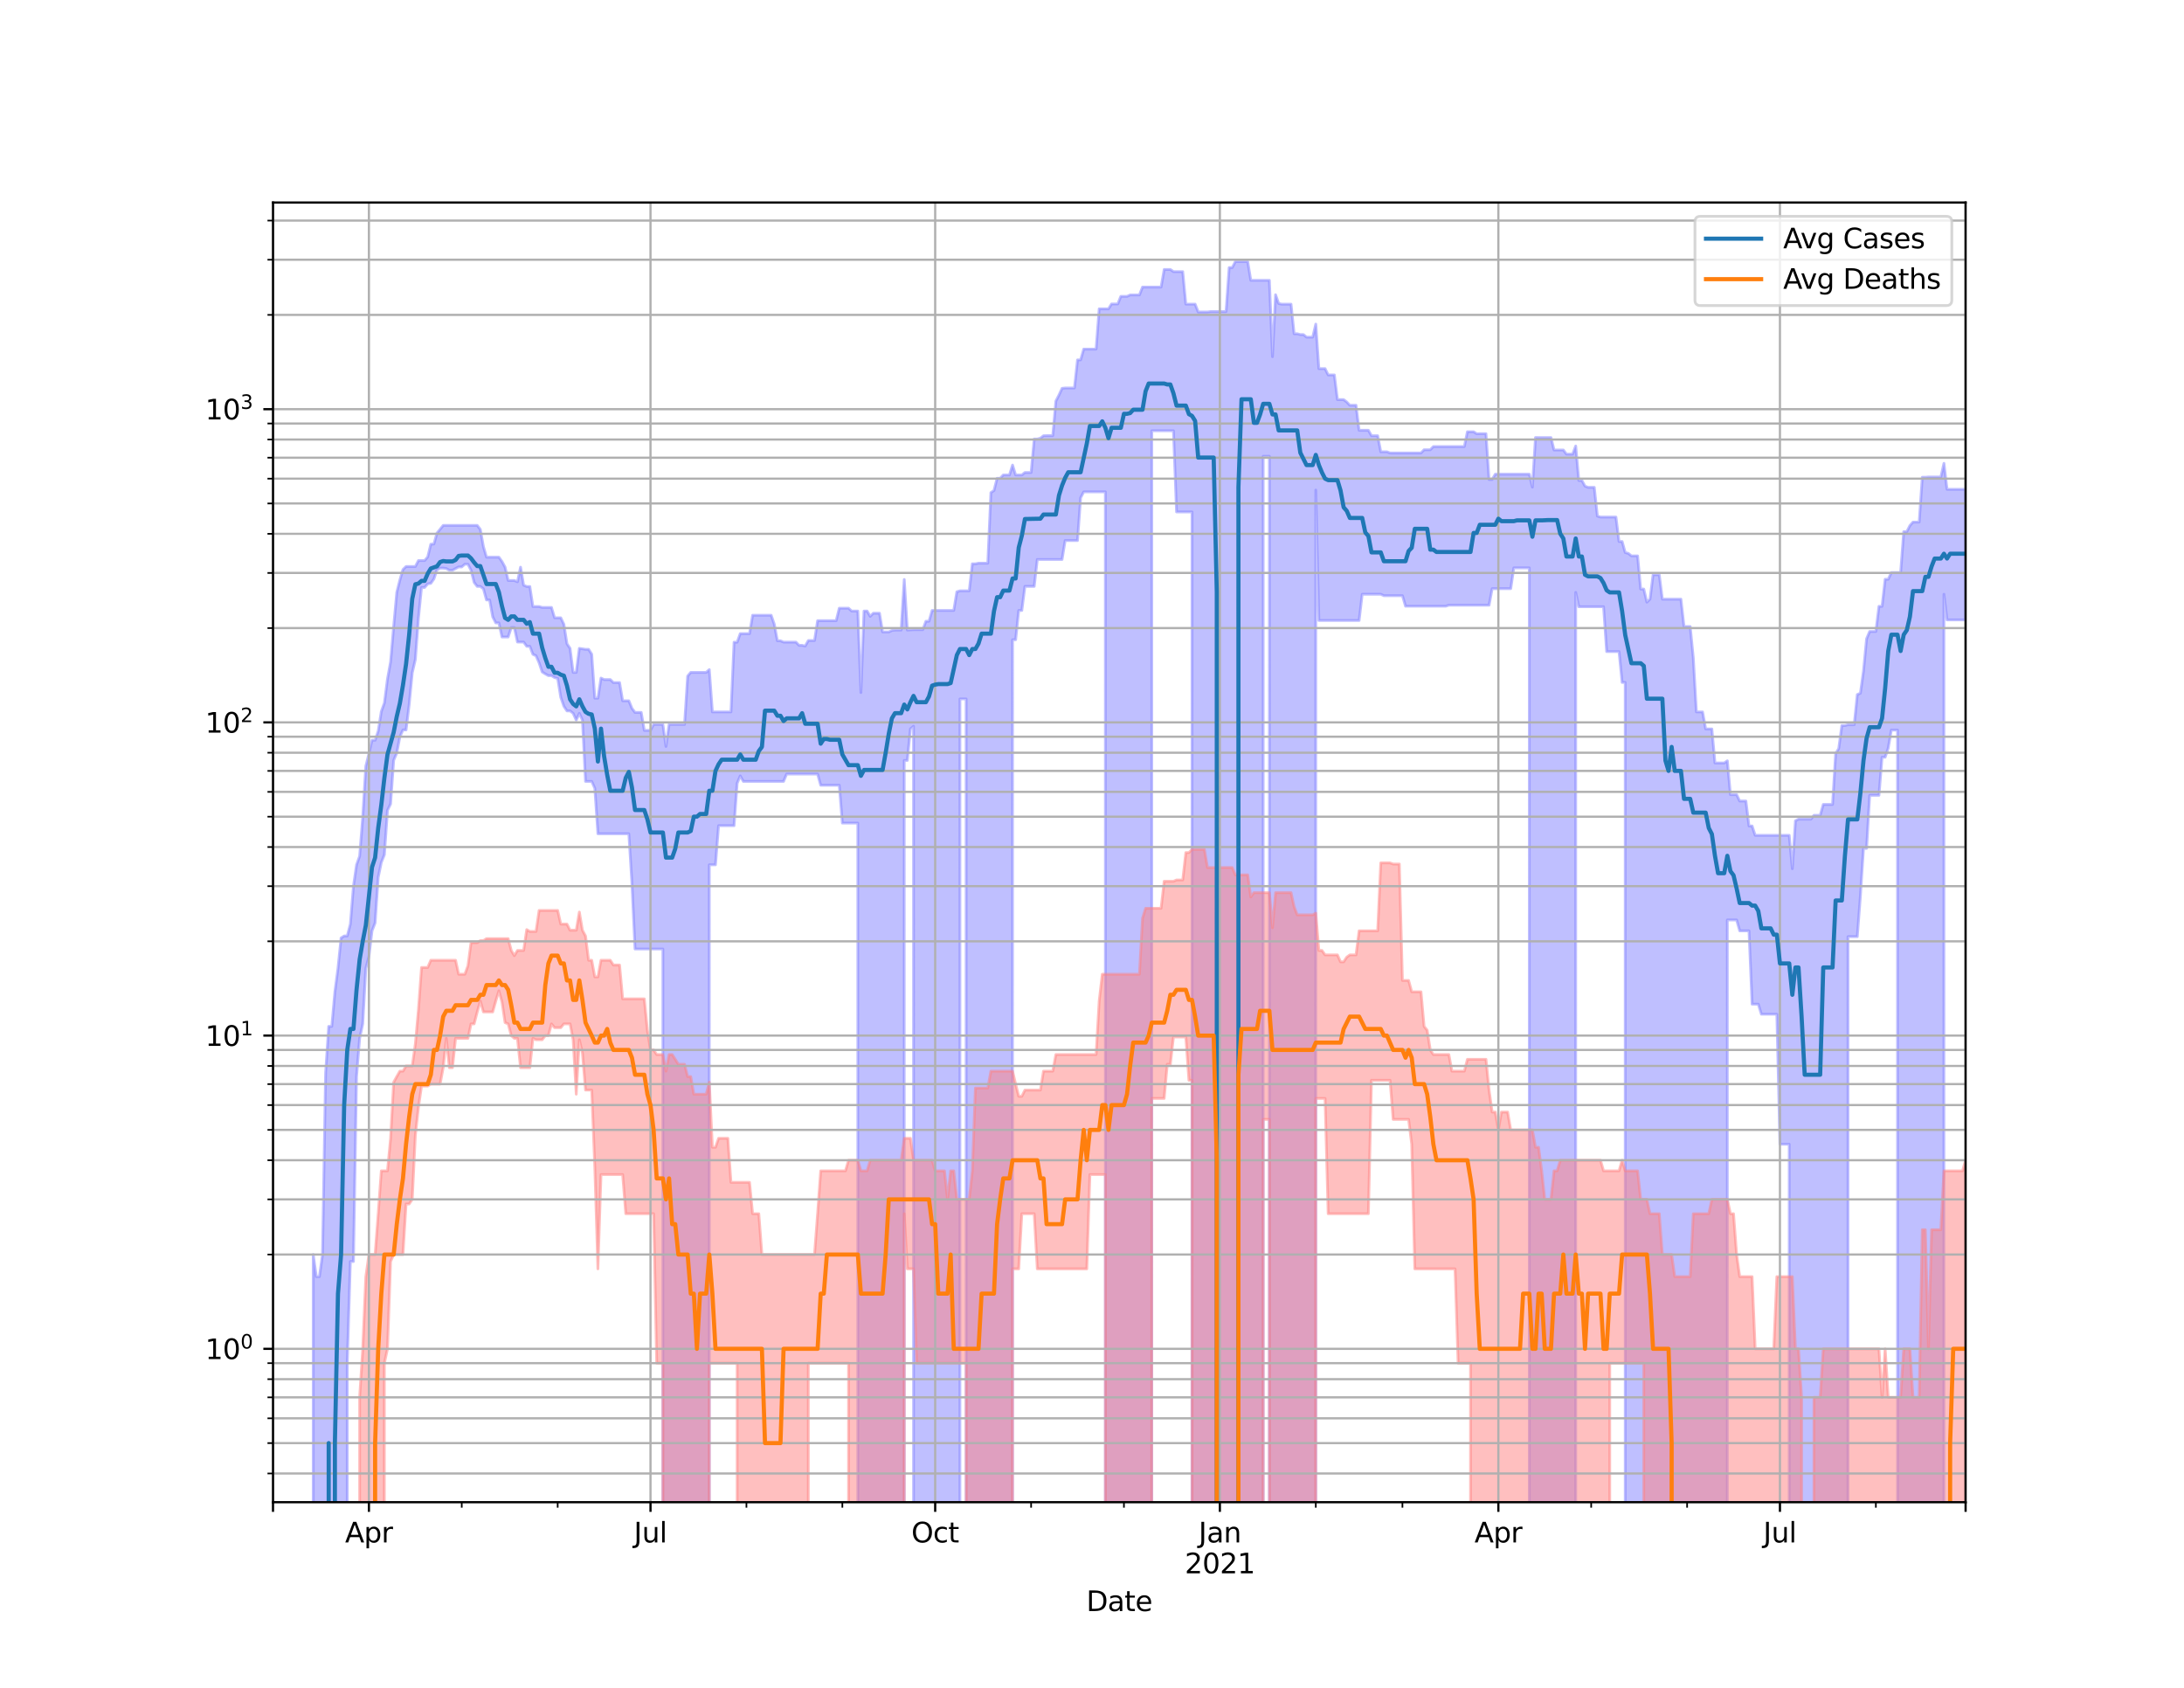 <?xml version="1.0" encoding="utf-8" standalone="no"?>
<!DOCTYPE svg PUBLIC "-//W3C//DTD SVG 1.1//EN"
  "http://www.w3.org/Graphics/SVG/1.1/DTD/svg11.dtd">
<svg height="612pt" version="1.1" viewBox="0 0 792 612" width="792pt" xmlns="http://www.w3.org/2000/svg" xmlns:xlink="http://www.w3.org/1999/xlink">
 <defs>
  <style type="text/css">*{stroke-linecap:butt;stroke-linejoin:round;}</style>
 </defs>
 <g id="figure_1">
  <g id="patch_1">
   <path d="M 0 612 
L 792 612 
L 792 0 
L 0 0 
z
" style="fill:#ffffff;"/>
  </g>
  <g id="axes_1">
   <g id="patch_2">
    <path d="M 99 544.68 
L 712.8 544.68 
L 712.8 73.44 
L 99 73.44 
z
" style="fill:#ffffff;"/>
   </g>
   <g id="PolyCollection_1">
    <path clip-path="url(#p68e2955192)" d="M 99 114059.715 
L 99 114059.715 
L 100.122 114059.715 
L 101.244 114059.715 
L 102.366 114059.715 
L 103.488 114059.715 
L 104.611 114059.715 
L 105.733 114059.715 
L 106.855 114059.715 
L 107.977 114059.715 
L 109.099 114059.715 
L 110.221 114059.715 
L 111.343 114059.715 
L 112.465 114059.715 
L 113.588 454.884 
L 114.71 462.9 
L 115.832 462.9 
L 116.954 454.884 
L 118.076 389.037 
L 119.198 372.164 
L 120.32 372.164 
L 121.442 359.615 
L 122.565 351.101 
L 123.687 340.095 
L 124.809 339.379 
L 125.931 339.379 
L 127.053 335.067 
L 128.175 321.314 
L 129.297 313.57 
L 130.419 310.44 
L 131.541 296.217 
L 132.664 277.792 
L 133.786 273.308 
L 134.908 268.404 
L 136.03 268.404 
L 137.152 265.087 
L 138.274 257.998 
L 139.396 254.866 
L 140.518 246.152 
L 141.641 239.966 
L 142.763 227.081 
L 143.885 214.764 
L 145.007 210.325 
L 146.129 206.51 
L 147.251 205.415 
L 148.373 205.415 
L 149.495 205.415 
L 150.618 205.415 
L 151.74 203.252 
L 152.862 203.252 
L 153.984 203.252 
L 155.106 201.934 
L 156.228 197.333 
L 157.35 197.253 
L 158.472 193.284 
L 159.595 191.917 
L 160.717 190.506 
L 161.839 190.506 
L 162.961 190.506 
L 164.083 190.506 
L 165.205 190.506 
L 166.327 190.506 
L 167.449 190.506 
L 168.571 190.506 
L 169.694 190.506 
L 170.816 190.506 
L 171.938 190.506 
L 173.06 190.506 
L 174.182 191.953 
L 175.304 198.192 
L 176.426 202.037 
L 177.548 202.037 
L 178.671 202.037 
L 179.793 202.037 
L 180.915 202.037 
L 182.037 203.584 
L 183.159 205.651 
L 184.281 210.482 
L 185.403 210.482 
L 186.525 210.482 
L 187.648 210.953 
L 188.77 205.651 
L 189.892 212.179 
L 191.014 212.667 
L 192.136 212.667 
L 193.258 219.935 
L 194.38 219.935 
L 195.502 219.935 
L 196.624 220.252 
L 197.747 220.252 
L 198.869 220.252 
L 199.991 220.252 
L 201.113 224.015 
L 202.235 224.015 
L 203.357 224.015 
L 204.479 226.356 
L 205.601 233.407 
L 206.724 235.095 
L 207.846 243.808 
L 208.968 243.808 
L 210.09 235.095 
L 211.212 235.268 
L 212.334 235.44 
L 213.456 235.44 
L 214.578 237.201 
L 215.701 253.144 
L 216.823 253.144 
L 217.945 245.866 
L 219.067 246.403 
L 220.189 246.403 
L 221.311 246.403 
L 222.433 247.495 
L 223.555 247.495 
L 224.678 247.495 
L 225.8 254.102 
L 226.922 254.102 
L 228.044 254.102 
L 229.166 256.828 
L 230.288 258.318 
L 231.41 258.318 
L 232.532 258.318 
L 233.654 264.825 
L 234.777 264.825 
L 235.899 264.825 
L 237.021 262.676 
L 238.143 262.676 
L 239.265 262.676 
L 240.387 262.676 
L 241.509 270.648 
L 242.631 262.676 
L 243.754 262.676 
L 244.876 262.676 
L 245.998 262.676 
L 247.12 262.676 
L 248.242 262.676 
L 249.364 245.159 
L 250.486 243.808 
L 251.608 243.808 
L 252.731 243.808 
L 253.853 243.808 
L 254.975 243.808 
L 256.097 243.808 
L 257.219 242.794 
L 258.341 258.135 
L 259.463 258.135 
L 260.585 258.135 
L 261.707 258.135 
L 262.83 258.135 
L 263.952 258.135 
L 265.074 258.135 
L 266.196 232.857 
L 267.318 232.857 
L 268.44 229.756 
L 269.562 229.756 
L 270.684 229.756 
L 271.807 229.756 
L 272.929 223.086 
L 274.051 223.086 
L 275.173 223.086 
L 276.295 223.086 
L 277.417 223.086 
L 278.539 223.086 
L 279.661 223.086 
L 280.784 226.332 
L 281.906 232.34 
L 283.028 232.34 
L 284.15 232.83 
L 285.272 232.83 
L 286.394 232.83 
L 287.516 232.83 
L 288.638 232.83 
L 289.761 233.991 
L 290.883 233.991 
L 292.005 234.244 
L 293.127 232.259 
L 294.249 232.259 
L 295.371 232.259 
L 296.493 225.055 
L 297.615 225.055 
L 298.737 225.055 
L 299.86 225.055 
L 300.982 225.055 
L 302.104 225.055 
L 303.226 225.055 
L 304.348 220.528 
L 305.47 220.528 
L 306.592 220.528 
L 307.714 220.528 
L 308.837 221.562 
L 309.959 221.562 
L 311.081 221.562 
L 312.203 251.122 
L 313.325 221.562 
L 314.447 221.562 
L 315.569 223.492 
L 316.691 222.351 
L 317.814 222.351 
L 318.936 222.351 
L 320.058 229.143 
L 321.18 229.143 
L 322.302 229.143 
L 323.424 228.613 
L 324.546 228.463 
L 325.668 228.463 
L 326.79 228.463 
L 327.913 210.118 
L 329.035 228.463 
L 330.157 228.388 
L 331.279 228.313 
L 332.401 228.313 
L 333.523 228.313 
L 334.645 228.313 
L 335.767 225.265 
L 336.89 225.265 
L 338.012 221.345 
L 339.134 221.345 
L 340.256 221.345 
L 341.378 221.345 
L 342.5 221.345 
L 343.622 221.345 
L 344.744 221.345 
L 345.867 221.345 
L 346.989 214.575 
L 348.111 214.236 
L 349.233 214.236 
L 350.355 214.236 
L 351.477 214.236 
L 352.599 204.437 
L 353.721 204.437 
L 354.844 204.207 
L 355.966 204.207 
L 357.088 204.207 
L 358.21 204.207 
L 359.332 178.624 
L 360.454 177.865 
L 361.576 173.44 
L 362.698 173.44 
L 363.82 172.225 
L 364.943 172.225 
L 366.065 172.225 
L 367.187 168.631 
L 368.309 172.225 
L 369.431 172.225 
L 370.553 172.225 
L 371.675 171.321 
L 372.797 171.321 
L 373.92 171.321 
L 375.042 159.194 
L 376.164 159.194 
L 377.286 158.881 
L 378.408 157.992 
L 379.53 157.956 
L 380.652 157.956 
L 381.774 157.956 
L 382.897 145.43 
L 384.019 143.261 
L 385.141 140.802 
L 386.263 140.675 
L 387.385 140.675 
L 388.507 140.675 
L 389.629 140.675 
L 390.751 130.488 
L 391.873 130.488 
L 392.996 126.579 
L 394.118 126.579 
L 395.24 126.579 
L 396.362 126.579 
L 397.484 126.579 
L 398.606 111.984 
L 399.728 111.984 
L 400.85 111.984 
L 401.973 111.984 
L 403.095 110.218 
L 404.217 110.218 
L 405.339 110.218 
L 406.461 107.461 
L 407.583 107.461 
L 408.705 107.461 
L 409.827 106.947 
L 410.95 106.947 
L 412.072 106.947 
L 413.194 106.947 
L 414.316 104.094 
L 415.438 104.094 
L 416.56 104.094 
L 417.682 104.094 
L 418.804 104.094 
L 419.927 104.094 
L 421.049 104.094 
L 422.171 97.713 
L 423.293 97.713 
L 424.415 97.713 
L 425.537 98.493 
L 426.659 98.493 
L 427.781 98.493 
L 428.903 98.493 
L 430.026 110.271 
L 431.148 110.271 
L 432.27 110.271 
L 433.392 110.271 
L 434.514 113.12 
L 435.636 113.12 
L 436.758 113.12 
L 437.88 113.12 
L 439.003 112.968 
L 440.125 112.968 
L 441.247 112.968 
L 442.369 112.968 
L 443.491 112.968 
L 444.613 112.968 
L 445.735 97.028 
L 446.857 97.028 
L 447.98 94.86 
L 449.102 94.86 
L 450.224 94.86 
L 451.346 94.86 
L 452.468 94.86 
L 453.59 101.643 
L 454.712 101.643 
L 455.834 101.643 
L 456.956 101.643 
L 458.079 101.643 
L 459.201 101.643 
L 460.323 101.643 
L 461.445 129.327 
L 462.567 106.864 
L 463.689 110.046 
L 464.811 110.291 
L 465.933 110.291 
L 467.056 110.291 
L 468.178 110.291 
L 469.3 121.015 
L 470.422 121.015 
L 471.544 121.313 
L 472.666 121.313 
L 473.788 122.246 
L 474.91 122.246 
L 476.033 122.246 
L 477.155 117.521 
L 478.277 133.657 
L 479.399 133.657 
L 480.521 133.657 
L 481.643 135.949 
L 482.765 135.949 
L 483.887 135.949 
L 485.01 144.903 
L 486.132 144.903 
L 487.254 144.903 
L 488.376 145.752 
L 489.498 146.945 
L 490.62 146.945 
L 491.742 146.945 
L 492.864 156.017 
L 493.986 156.017 
L 495.109 156.017 
L 496.231 156.017 
L 497.353 157.992 
L 498.475 157.992 
L 499.597 157.992 
L 500.719 163.822 
L 501.841 163.822 
L 502.963 163.822 
L 504.086 164.249 
L 505.208 164.249 
L 506.33 164.249 
L 507.452 164.249 
L 508.574 164.249 
L 509.696 164.249 
L 510.818 164.249 
L 511.94 164.249 
L 513.063 164.249 
L 514.185 164.249 
L 515.307 164.249 
L 516.429 163.072 
L 517.551 163.072 
L 518.673 163.072 
L 519.795 161.928 
L 520.917 161.928 
L 522.039 161.928 
L 523.162 161.928 
L 524.284 161.928 
L 525.406 161.928 
L 526.528 161.928 
L 527.65 161.928 
L 528.772 161.928 
L 529.894 161.928 
L 531.016 161.928 
L 532.139 156.55 
L 533.261 156.55 
L 534.383 156.55 
L 535.505 157.289 
L 536.627 157.254 
L 537.749 157.254 
L 538.871 157.254 
L 539.993 173.861 
L 541.116 173.861 
L 542.238 171.938 
L 543.36 171.938 
L 544.482 171.938 
L 545.604 171.938 
L 546.726 171.938 
L 547.848 171.938 
L 548.97 171.938 
L 550.093 171.938 
L 551.215 171.938 
L 552.337 171.938 
L 553.459 171.938 
L 554.581 171.938 
L 555.703 176.634 
L 556.825 158.644 
L 557.947 158.662 
L 559.069 158.662 
L 560.192 158.662 
L 561.314 158.662 
L 562.436 158.662 
L 563.558 163.158 
L 564.68 163.158 
L 565.802 163.158 
L 566.924 163.158 
L 568.046 164.659 
L 569.169 164.659 
L 570.291 164.659 
L 571.413 161.721 
L 572.535 174.226 
L 573.657 174.226 
L 574.779 176.267 
L 575.901 176.712 
L 577.023 176.712 
L 578.146 176.712 
L 579.268 187.124 
L 580.39 187.482 
L 581.512 187.482 
L 582.634 187.482 
L 583.756 187.482 
L 584.878 187.482 
L 586 187.482 
L 587.122 196.344 
L 588.245 196.344 
L 589.367 200.352 
L 590.489 200.65 
L 591.611 201.556 
L 592.733 201.556 
L 593.855 201.556 
L 594.977 213.584 
L 596.099 213.584 
L 597.222 218.34 
L 598.344 217.252 
L 599.466 208.422 
L 600.588 208.422 
L 601.71 208.422 
L 602.832 217.252 
L 603.954 217.252 
L 605.076 217.252 
L 606.199 217.252 
L 607.321 217.252 
L 608.443 217.252 
L 609.565 217.252 
L 610.687 227.178 
L 611.809 227.178 
L 612.931 227.178 
L 614.053 238.533 
L 615.176 258.135 
L 616.298 258.135 
L 617.42 258.135 
L 618.542 264.305 
L 619.664 264.305 
L 620.786 264.305 
L 621.908 276.649 
L 623.03 276.649 
L 624.152 276.649 
L 625.275 276.649 
L 626.397 275.858 
L 627.519 288.123 
L 628.641 288.123 
L 629.763 288.123 
L 630.885 290.441 
L 632.007 290.441 
L 633.129 290.441 
L 634.252 299.486 
L 635.374 299.486 
L 636.496 302.874 
L 637.618 302.874 
L 638.74 302.874 
L 639.862 302.874 
L 640.984 302.874 
L 642.106 302.874 
L 643.229 302.874 
L 644.351 302.874 
L 645.473 302.874 
L 646.595 302.874 
L 647.717 302.874 
L 648.839 302.874 
L 649.961 314.996 
L 651.083 297.621 
L 652.205 297.015 
L 653.328 297.015 
L 654.45 297.015 
L 655.572 297.015 
L 656.694 297.015 
L 657.816 295.628 
L 658.938 295.628 
L 660.06 295.628 
L 661.182 291.687 
L 662.305 291.687 
L 663.427 291.687 
L 664.549 291.687 
L 665.671 273.246 
L 666.793 271.419 
L 667.915 263.078 
L 669.037 263.078 
L 670.159 262.776 
L 671.282 262.776 
L 672.404 262.776 
L 673.526 251.84 
L 674.648 251.36 
L 675.77 243.265 
L 676.892 231.614 
L 678.014 228.966 
L 679.136 228.966 
L 680.259 228.966 
L 681.381 219.851 
L 682.503 219.851 
L 683.625 210.032 
L 684.747 210.032 
L 685.869 207.612 
L 686.991 207.612 
L 688.113 207.612 
L 689.235 207.612 
L 690.358 192.783 
L 691.48 192.783 
L 692.602 190.576 
L 693.724 189.304 
L 694.846 189.304 
L 695.968 189.304 
L 697.09 173.056 
L 698.212 173.056 
L 699.335 172.959 
L 700.457 172.959 
L 701.579 172.959 
L 702.701 172.959 
L 703.823 172.959 
L 704.945 168.002 
L 706.067 177.418 
L 707.189 177.418 
L 708.312 177.418 
L 709.434 177.418 
L 710.556 177.418 
L 711.678 177.418 
L 712.8 177.418 
L 712.8 224.775 
L 712.8 224.775 
L 711.678 224.775 
L 710.556 224.775 
L 709.434 224.775 
L 708.312 224.775 
L 707.189 224.775 
L 706.067 224.775 
L 704.945 215.47 
L 703.823 114059.715 
L 702.701 114059.715 
L 701.579 114059.715 
L 700.457 114059.715 
L 699.335 114059.715 
L 698.212 114059.715 
L 697.09 114059.715 
L 695.968 114059.715 
L 694.846 114059.715 
L 693.724 114059.715 
L 692.602 114059.715 
L 691.48 114059.715 
L 690.358 114059.715 
L 689.235 114059.715 
L 688.113 264.721 
L 686.991 264.721 
L 685.869 264.721 
L 684.747 271.24 
L 683.625 274.566 
L 682.503 274.566 
L 681.381 288.375 
L 680.259 288.375 
L 679.136 288.375 
L 678.014 288.375 
L 676.892 307.621 
L 675.77 307.621 
L 674.648 324.894 
L 673.526 339.616 
L 672.404 339.616 
L 671.282 339.616 
L 670.159 339.616 
L 669.037 114059.715 
L 667.915 114059.715 
L 666.793 114059.715 
L 665.671 114059.715 
L 664.549 114059.715 
L 663.427 114059.715 
L 662.305 114059.715 
L 661.182 114059.715 
L 660.06 114059.715 
L 658.938 114059.715 
L 657.816 114059.715 
L 656.694 114059.715 
L 655.572 114059.715 
L 654.45 114059.715 
L 653.328 114059.715 
L 652.205 114059.715 
L 651.083 114059.715 
L 649.961 114059.715 
L 648.839 414.886 
L 647.717 414.886 
L 646.595 414.886 
L 645.473 414.886 
L 644.351 367.757 
L 643.229 367.757 
L 642.106 367.757 
L 640.984 367.757 
L 639.862 367.757 
L 638.74 367.757 
L 637.618 364.102 
L 636.496 364.102 
L 635.374 364.102 
L 634.252 337.517 
L 633.129 337.517 
L 632.007 337.517 
L 630.885 337.517 
L 629.763 333.569 
L 628.641 333.569 
L 627.519 333.569 
L 626.397 333.569 
L 625.275 114059.715 
L 624.152 114059.715 
L 623.03 114059.715 
L 621.908 114059.715 
L 620.786 114059.715 
L 619.664 114059.715 
L 618.542 114059.715 
L 617.42 114059.715 
L 616.298 114059.715 
L 615.176 114059.715 
L 614.053 114059.715 
L 612.931 114059.715 
L 611.809 114059.715 
L 610.687 114059.715 
L 609.565 114059.715 
L 608.443 114059.715 
L 607.321 114059.715 
L 606.199 114059.715 
L 605.076 114059.715 
L 603.954 114059.715 
L 602.832 114059.715 
L 601.71 114059.715 
L 600.588 114059.715 
L 599.466 114059.715 
L 598.344 114059.715 
L 597.222 114059.715 
L 596.099 114059.715 
L 594.977 114059.715 
L 593.855 114059.715 
L 592.733 114059.715 
L 591.611 114059.715 
L 590.489 114059.715 
L 589.367 247.458 
L 588.245 247.458 
L 587.122 236.254 
L 586 236.254 
L 584.878 236.254 
L 583.756 236.254 
L 582.634 236.254 
L 581.512 219.998 
L 580.39 219.998 
L 579.268 219.998 
L 578.146 219.998 
L 577.023 219.998 
L 575.901 219.998 
L 574.779 219.998 
L 573.657 219.998 
L 572.535 219.998 
L 571.413 214.783 
L 570.291 114059.715 
L 569.169 114059.715 
L 568.046 114059.715 
L 566.924 114059.715 
L 565.802 114059.715 
L 564.68 114059.715 
L 563.558 114059.715 
L 562.436 114059.715 
L 561.314 114059.715 
L 560.192 114059.715 
L 559.069 114059.715 
L 557.947 114059.715 
L 556.825 114059.715 
L 555.703 114059.715 
L 554.581 205.904 
L 553.459 205.904 
L 552.337 205.904 
L 551.215 205.904 
L 550.093 205.904 
L 548.97 205.904 
L 547.848 213.436 
L 546.726 213.436 
L 545.604 213.436 
L 544.482 213.436 
L 543.36 213.436 
L 542.238 213.436 
L 541.116 213.436 
L 539.993 219.433 
L 538.871 219.433 
L 537.749 219.433 
L 536.627 219.433 
L 535.505 219.433 
L 534.383 219.433 
L 533.261 219.433 
L 532.139 219.433 
L 531.016 219.433 
L 529.894 219.433 
L 528.772 219.433 
L 527.65 219.433 
L 526.528 219.433 
L 525.406 219.433 
L 524.284 219.809 
L 523.162 219.809 
L 522.039 219.809 
L 520.917 219.809 
L 519.795 219.809 
L 518.673 219.809 
L 517.551 219.809 
L 516.429 219.809 
L 515.307 219.809 
L 514.185 219.809 
L 513.063 219.809 
L 511.94 219.809 
L 510.818 219.809 
L 509.696 219.809 
L 508.574 215.992 
L 507.452 215.992 
L 506.33 215.992 
L 505.208 215.992 
L 504.086 215.992 
L 502.963 215.992 
L 501.841 215.992 
L 500.719 215.47 
L 499.597 215.47 
L 498.475 215.47 
L 497.353 215.47 
L 496.231 215.47 
L 495.109 215.47 
L 493.986 215.47 
L 492.864 224.985 
L 491.742 224.985 
L 490.62 224.985 
L 489.498 224.985 
L 488.376 224.985 
L 487.254 224.985 
L 486.132 224.985 
L 485.01 224.985 
L 483.887 224.985 
L 482.765 224.985 
L 481.643 224.985 
L 480.521 224.985 
L 479.399 224.985 
L 478.277 224.985 
L 477.155 177.695 
L 476.033 114059.715 
L 474.91 114059.715 
L 473.788 114059.715 
L 472.666 114059.715 
L 471.544 114059.715 
L 470.422 114059.715 
L 469.3 114059.715 
L 468.178 114059.715 
L 467.056 114059.715 
L 465.933 114059.715 
L 464.811 114059.715 
L 463.689 114059.715 
L 462.567 114059.715 
L 461.445 114059.715 
L 460.323 165.434 
L 459.201 165.434 
L 458.079 165.434 
L 456.956 114059.715 
L 455.834 114059.715 
L 454.712 114059.715 
L 453.59 114059.715 
L 452.468 114059.715 
L 451.346 114059.715 
L 450.224 114059.715 
L 449.102 114059.715 
L 447.98 114059.715 
L 446.857 114059.715 
L 445.735 114059.715 
L 444.613 114059.715 
L 443.491 114059.715 
L 442.369 114059.715 
L 441.247 114059.715 
L 440.125 114059.715 
L 439.003 114059.715 
L 437.88 114059.715 
L 436.758 114059.715 
L 435.636 114059.715 
L 434.514 114059.715 
L 433.392 114059.715 
L 432.27 185.621 
L 431.148 185.621 
L 430.026 185.621 
L 428.903 185.621 
L 427.781 185.621 
L 426.659 185.621 
L 425.537 156.191 
L 424.415 156.191 
L 423.293 156.191 
L 422.171 156.191 
L 421.049 156.191 
L 419.927 156.191 
L 418.804 156.191 
L 417.682 156.191 
L 416.56 114059.715 
L 415.438 114059.715 
L 414.316 114059.715 
L 413.194 114059.715 
L 412.072 114059.715 
L 410.95 114059.715 
L 409.827 114059.715 
L 408.705 114059.715 
L 407.583 114059.715 
L 406.461 114059.715 
L 405.339 114059.715 
L 404.217 114059.715 
L 403.095 114059.715 
L 401.973 114059.715 
L 400.85 178.343 
L 399.728 178.343 
L 398.606 178.343 
L 397.484 178.343 
L 396.362 178.343 
L 395.24 178.343 
L 394.118 178.343 
L 392.996 178.343 
L 391.873 180.509 
L 390.751 195.993 
L 389.629 195.993 
L 388.507 195.993 
L 387.385 195.993 
L 386.263 195.993 
L 385.141 202.864 
L 384.019 202.864 
L 382.897 202.864 
L 381.774 202.864 
L 380.652 202.864 
L 379.53 202.864 
L 378.408 202.864 
L 377.286 202.864 
L 376.164 202.864 
L 375.042 212.613 
L 373.92 212.613 
L 372.797 212.613 
L 371.675 212.613 
L 370.553 221.345 
L 369.431 221.345 
L 368.309 231.962 
L 367.187 231.962 
L 366.065 114059.715 
L 364.943 114059.715 
L 363.82 114059.715 
L 362.698 114059.715 
L 361.576 114059.715 
L 360.454 114059.715 
L 359.332 114059.715 
L 358.21 114059.715 
L 357.088 114059.715 
L 355.966 114059.715 
L 354.844 114059.715 
L 353.721 114059.715 
L 352.599 114059.715 
L 351.477 114059.715 
L 350.355 253.434 
L 349.233 253.434 
L 348.111 253.434 
L 346.989 114059.715 
L 345.867 114059.715 
L 344.744 114059.715 
L 343.622 114059.715 
L 342.5 114059.715 
L 341.378 114059.715 
L 340.256 114059.715 
L 339.134 114059.715 
L 338.012 114059.715 
L 336.89 114059.715 
L 335.767 114059.715 
L 334.645 114059.715 
L 333.523 114059.715 
L 332.401 114059.715 
L 331.279 263.331 
L 330.157 264.253 
L 329.035 275.727 
L 327.913 275.727 
L 326.79 114059.715 
L 325.668 114059.715 
L 324.546 114059.715 
L 323.424 114059.715 
L 322.302 114059.715 
L 321.18 114059.715 
L 320.058 114059.715 
L 318.936 114059.715 
L 317.814 114059.715 
L 316.691 114059.715 
L 315.569 114059.715 
L 314.447 114059.715 
L 313.325 114059.715 
L 312.203 114059.715 
L 311.081 298.441 
L 309.959 298.441 
L 308.837 298.441 
L 307.714 298.441 
L 306.592 298.441 
L 305.47 298.441 
L 304.348 284.72 
L 303.226 284.72 
L 302.104 284.72 
L 300.982 284.72 
L 299.86 284.72 
L 298.737 284.72 
L 297.615 284.72 
L 296.493 280.663 
L 295.371 280.663 
L 294.249 280.663 
L 293.127 280.663 
L 292.005 280.663 
L 290.883 280.663 
L 289.761 280.663 
L 288.638 280.663 
L 287.516 280.663 
L 286.394 280.663 
L 285.272 280.663 
L 284.15 283.33 
L 283.028 283.33 
L 281.906 283.33 
L 280.784 283.33 
L 279.661 283.33 
L 278.539 283.33 
L 277.417 283.33 
L 276.295 283.33 
L 275.173 283.33 
L 274.051 283.33 
L 272.929 283.33 
L 271.807 283.33 
L 270.684 283.33 
L 269.562 283.33 
L 268.44 281.317 
L 267.318 284.02 
L 266.196 299.381 
L 265.074 299.381 
L 263.952 299.381 
L 262.83 299.381 
L 261.707 299.381 
L 260.585 299.381 
L 259.463 313.57 
L 258.341 313.57 
L 257.219 313.57 
L 256.097 114059.715 
L 254.975 114059.715 
L 253.853 114059.715 
L 252.731 114059.715 
L 251.608 114059.715 
L 250.486 114059.715 
L 249.364 114059.715 
L 248.242 114059.715 
L 247.12 114059.715 
L 245.998 114059.715 
L 244.876 114059.715 
L 243.754 114059.715 
L 242.631 114059.715 
L 241.509 114059.715 
L 240.387 344.103 
L 239.265 344.103 
L 238.143 344.103 
L 237.021 344.103 
L 235.899 344.103 
L 234.777 344.103 
L 233.654 344.103 
L 232.532 344.103 
L 231.41 344.103 
L 230.288 344.103 
L 229.166 320.337 
L 228.044 302.312 
L 226.922 302.312 
L 225.8 302.312 
L 224.678 302.312 
L 223.555 302.312 
L 222.433 302.312 
L 221.311 302.312 
L 220.189 302.312 
L 219.067 302.312 
L 217.945 302.312 
L 216.823 302.312 
L 215.701 285.828 
L 214.578 283.33 
L 213.456 283.33 
L 212.334 283.33 
L 211.212 261.099 
L 210.09 258.64 
L 208.968 261.099 
L 207.846 258.64 
L 206.724 257.771 
L 205.601 257.771 
L 204.479 256.077 
L 203.357 252.856 
L 202.235 245.973 
L 201.113 245.688 
L 199.991 244.984 
L 198.869 244.984 
L 197.747 244.358 
L 196.624 243.672 
L 195.502 240.346 
L 194.38 237.772 
L 193.258 237.261 
L 192.136 234.357 
L 191.014 234.357 
L 189.892 232.802 
L 188.77 232.802 
L 187.648 232.802 
L 186.525 227.545 
L 185.403 227.545 
L 184.281 230.978 
L 183.159 230.978 
L 182.037 230.978 
L 180.915 225.855 
L 179.793 225.855 
L 178.671 223.673 
L 177.548 217.552 
L 176.426 217.552 
L 175.304 213.491 
L 174.182 212.631 
L 173.06 212.631 
L 171.938 211.182 
L 170.816 206.783 
L 169.694 204.576 
L 168.571 204.576 
L 167.449 205.557 
L 166.327 205.557 
L 165.205 206.142 
L 164.083 206.783 
L 162.961 206.783 
L 161.839 206.142 
L 160.717 205.999 
L 159.595 205.999 
L 158.472 206.622 
L 157.35 209.929 
L 156.228 211.518 
L 155.106 211.713 
L 153.984 213.013 
L 152.862 213.013 
L 151.74 224.198 
L 150.618 239.151 
L 149.495 243.979 
L 148.373 255.511 
L 147.251 264.669 
L 146.129 264.669 
L 145.007 267.182 
L 143.885 273.06 
L 142.763 275.662 
L 141.641 291.507 
L 140.518 293.806 
L 139.396 309.915 
L 138.274 312.734 
L 137.152 318.131 
L 136.03 334.634 
L 134.908 337.517 
L 133.786 346.785 
L 132.664 351.101 
L 131.541 371.251 
L 130.419 376.498 
L 129.297 390.353 
L 128.175 457.414 
L 127.053 457.414 
L 125.931 494.269 
L 124.809 114059.715 
L 123.687 114059.715 
L 122.565 114059.715 
L 121.442 114059.715 
L 120.32 114059.715 
L 119.198 114059.715 
L 118.076 114059.715 
L 116.954 114059.715 
L 115.832 114059.715 
L 114.71 114059.715 
L 113.588 114059.715 
L 112.465 114059.715 
L 111.343 114059.715 
L 110.221 114059.715 
L 109.099 114059.715 
L 107.977 114059.715 
L 106.855 114059.715 
L 105.733 114059.715 
L 104.611 114059.715 
L 103.488 114059.715 
L 102.366 114059.715 
L 101.244 114059.715 
L 100.122 114059.715 
L 99 114059.715 
z
" style="fill:#8080ff;fill-opacity:0.5;stroke:#8080ff;stroke-opacity:0.5;"/>
   </g>
   <g id="PolyCollection_2">
    <path clip-path="url(#p68e2955192)" d="M 99 114059.715 
L 99 114059.715 
L 100.122 114059.715 
L 101.244 114059.715 
L 102.366 114059.715 
L 103.488 114059.715 
L 104.611 114059.715 
L 105.733 114059.715 
L 106.855 114059.715 
L 107.977 114059.715 
L 109.099 114059.715 
L 110.221 114059.715 
L 111.343 114059.715 
L 112.465 114059.715 
L 113.588 114059.715 
L 114.71 114059.715 
L 115.832 114059.715 
L 116.954 114059.715 
L 118.076 114059.715 
L 119.198 114059.715 
L 120.32 114059.715 
L 121.442 114059.715 
L 122.565 114059.715 
L 123.687 114059.715 
L 124.809 114059.715 
L 125.931 114059.715 
L 127.053 114059.715 
L 128.175 114059.715 
L 129.297 114059.715 
L 130.419 506.664 
L 131.541 489.072 
L 132.664 462.9 
L 133.786 454.884 
L 134.908 454.884 
L 136.03 454.884 
L 137.152 440.082 
L 138.274 424.541 
L 139.396 424.541 
L 140.518 424.541 
L 141.641 412.741 
L 142.763 392.394 
L 143.885 390.353 
L 145.007 388.393 
L 146.129 388.393 
L 147.251 386.507 
L 148.373 386.507 
L 149.495 386.507 
L 150.618 378.553 
L 151.74 366.099 
L 152.862 350.801 
L 153.984 350.801 
L 155.106 350.801 
L 156.228 348.182 
L 157.35 348.182 
L 158.472 348.182 
L 159.595 348.182 
L 160.717 348.182 
L 161.839 348.182 
L 162.961 348.182 
L 164.083 348.182 
L 165.205 348.182 
L 166.327 353.253 
L 167.449 353.253 
L 168.571 353.253 
L 169.694 350.207 
L 170.816 341.809 
L 171.938 341.809 
L 173.06 341.809 
L 174.182 341.067 
L 175.304 341.067 
L 176.426 340.336 
L 177.548 340.336 
L 178.671 340.336 
L 179.793 340.336 
L 180.915 340.336 
L 182.037 340.336 
L 183.159 340.336 
L 184.281 340.336 
L 185.403 344.628 
L 186.525 346.51 
L 187.648 344.628 
L 188.77 344.628 
L 189.892 344.628 
L 191.014 337.062 
L 192.136 337.746 
L 193.258 337.746 
L 194.38 337.746 
L 195.502 330.11 
L 196.624 330.11 
L 197.747 330.11 
L 198.869 330.11 
L 199.991 330.11 
L 201.113 330.11 
L 202.235 330.11 
L 203.357 335.067 
L 204.479 335.067 
L 205.601 335.067 
L 206.724 337.289 
L 207.846 337.289 
L 208.968 337.289 
L 210.09 330.703 
L 211.212 337.289 
L 212.334 339.379 
L 213.456 348.182 
L 214.578 348.182 
L 215.701 354.204 
L 216.823 354.204 
L 217.945 348.182 
L 219.067 348.182 
L 220.189 348.182 
L 221.311 348.182 
L 222.433 349.913 
L 223.555 349.913 
L 224.678 349.913 
L 225.8 362.183 
L 226.922 362.183 
L 228.044 362.183 
L 229.166 362.183 
L 230.288 362.183 
L 231.41 362.183 
L 232.532 362.183 
L 233.654 362.183 
L 234.777 373.567 
L 235.899 380.698 
L 237.021 380.698 
L 238.143 382.37 
L 239.265 382.37 
L 240.387 382.37 
L 241.509 388.393 
L 242.631 382.37 
L 243.754 382.37 
L 244.876 384.101 
L 245.998 385.895 
L 247.12 385.895 
L 248.242 385.895 
L 249.364 390.353 
L 250.486 390.353 
L 251.608 396.749 
L 252.731 396.749 
L 253.853 396.749 
L 254.975 396.749 
L 256.097 396.749 
L 257.219 392.394 
L 258.341 415.994 
L 259.463 415.994 
L 260.585 412.741 
L 261.707 412.741 
L 262.83 412.741 
L 263.952 412.741 
L 265.074 428.711 
L 266.196 428.711 
L 267.318 428.711 
L 268.44 428.711 
L 269.562 428.711 
L 270.684 428.711 
L 271.807 428.711 
L 272.929 440.082 
L 274.051 440.082 
L 275.173 440.082 
L 276.295 454.884 
L 277.417 454.884 
L 278.539 454.884 
L 279.661 454.884 
L 280.784 454.884 
L 281.906 454.884 
L 283.028 454.884 
L 284.15 454.884 
L 285.272 454.884 
L 286.394 454.884 
L 287.516 454.884 
L 288.638 454.884 
L 289.761 454.884 
L 290.883 454.884 
L 292.005 454.884 
L 293.127 454.884 
L 294.249 454.884 
L 295.371 454.884 
L 296.493 440.082 
L 297.615 424.541 
L 298.737 424.541 
L 299.86 424.541 
L 300.982 424.541 
L 302.104 424.541 
L 303.226 424.541 
L 304.348 424.541 
L 305.47 424.541 
L 306.592 424.541 
L 307.714 420.695 
L 308.837 420.695 
L 309.959 420.695 
L 311.081 420.695 
L 312.203 424.541 
L 313.325 424.541 
L 314.447 424.541 
L 315.569 420.695 
L 316.691 420.695 
L 317.814 420.695 
L 318.936 420.695 
L 320.058 420.695 
L 321.18 420.695 
L 322.302 420.695 
L 323.424 420.695 
L 324.546 420.695 
L 325.668 420.695 
L 326.79 420.695 
L 327.913 412.741 
L 329.035 412.741 
L 330.157 412.741 
L 331.279 420.695 
L 332.401 420.695 
L 333.523 420.695 
L 334.645 420.695 
L 335.767 420.695 
L 336.89 420.695 
L 338.012 420.695 
L 339.134 424.541 
L 340.256 424.541 
L 341.378 424.541 
L 342.5 424.541 
L 343.622 434.885 
L 344.744 424.541 
L 345.867 424.541 
L 346.989 434.885 
L 348.111 434.885 
L 349.233 434.885 
L 350.355 434.885 
L 351.477 434.885 
L 352.599 424.541 
L 353.721 394.523 
L 354.844 394.523 
L 355.966 394.523 
L 357.088 394.523 
L 358.21 394.523 
L 359.332 388.393 
L 360.454 388.393 
L 361.576 388.393 
L 362.698 388.393 
L 363.82 388.393 
L 364.943 388.393 
L 366.065 388.393 
L 367.187 388.393 
L 368.309 393.094 
L 369.431 397.513 
L 370.553 397.513 
L 371.675 395.254 
L 372.797 395.254 
L 373.92 395.254 
L 375.042 395.254 
L 376.164 395.254 
L 377.286 395.254 
L 378.408 388.393 
L 379.53 388.393 
L 380.652 388.393 
L 381.774 388.393 
L 382.897 382.37 
L 384.019 382.37 
L 385.141 382.37 
L 386.263 382.37 
L 387.385 382.37 
L 388.507 382.37 
L 389.629 382.37 
L 390.751 382.37 
L 391.873 382.37 
L 392.996 382.37 
L 394.118 382.37 
L 395.24 382.37 
L 396.362 382.37 
L 397.484 382.37 
L 398.606 362.941 
L 399.728 353.253 
L 400.85 353.253 
L 401.973 353.253 
L 403.095 353.253 
L 404.217 353.253 
L 405.339 353.253 
L 406.461 353.253 
L 407.583 353.253 
L 408.705 353.253 
L 409.827 353.253 
L 410.95 353.253 
L 412.072 353.253 
L 413.194 353.253 
L 414.316 332.941 
L 415.438 329.33 
L 416.56 329.33 
L 417.682 329.33 
L 418.804 329.33 
L 419.927 329.33 
L 421.049 329.33 
L 422.171 319.538 
L 423.293 319.538 
L 424.415 319.538 
L 425.537 319.538 
L 426.659 319.065 
L 427.781 319.065 
L 428.903 319.065 
L 430.026 309.138 
L 431.148 309.138 
L 432.27 307.996 
L 433.392 307.996 
L 434.514 307.996 
L 435.636 307.996 
L 436.758 307.996 
L 437.88 314.564 
L 439.003 314.564 
L 440.125 314.564 
L 441.247 314.564 
L 442.369 314.564 
L 443.491 314.564 
L 444.613 314.564 
L 445.735 314.564 
L 446.857 314.564 
L 447.98 317.215 
L 449.102 317.215 
L 450.224 317.215 
L 451.346 317.215 
L 452.468 317.215 
L 453.59 325.248 
L 454.712 323.671 
L 455.834 323.671 
L 456.956 323.671 
L 458.079 323.671 
L 459.201 323.671 
L 460.323 323.671 
L 461.445 336.388 
L 462.567 323.671 
L 463.689 323.671 
L 464.811 323.671 
L 465.933 323.671 
L 467.056 323.671 
L 468.178 323.671 
L 469.3 328.753 
L 470.422 331.708 
L 471.544 331.708 
L 472.666 331.708 
L 473.788 331.708 
L 474.91 331.708 
L 476.033 331.708 
L 477.155 331.102 
L 478.277 344.628 
L 479.399 344.628 
L 480.521 346.236 
L 481.643 346.236 
L 482.765 346.236 
L 483.887 346.236 
L 485.01 346.236 
L 486.132 348.752 
L 487.254 348.752 
L 488.376 347.061 
L 489.498 346.236 
L 490.62 346.236 
L 491.742 346.236 
L 492.864 337.517 
L 493.986 337.517 
L 495.109 337.517 
L 496.231 337.517 
L 497.353 337.517 
L 498.475 337.517 
L 499.597 337.517 
L 500.719 312.873 
L 501.841 312.873 
L 502.963 312.873 
L 504.086 312.873 
L 505.208 313.29 
L 506.33 313.29 
L 507.452 313.29 
L 508.574 355.502 
L 509.696 355.502 
L 510.818 355.502 
L 511.94 359.615 
L 513.063 359.615 
L 514.185 359.615 
L 515.307 359.615 
L 516.429 372.164 
L 517.551 373.567 
L 518.673 380.698 
L 519.795 382.37 
L 520.917 382.37 
L 522.039 382.37 
L 523.162 382.37 
L 524.284 382.37 
L 525.406 382.37 
L 526.528 388.393 
L 527.65 388.393 
L 528.772 388.393 
L 529.894 388.393 
L 531.016 388.393 
L 532.139 384.101 
L 533.261 384.101 
L 534.383 384.101 
L 535.505 384.101 
L 536.627 384.101 
L 537.749 384.101 
L 538.871 384.101 
L 539.993 395.254 
L 541.116 403.227 
L 542.238 403.227 
L 543.36 409.689 
L 544.482 403.227 
L 545.604 403.227 
L 546.726 403.227 
L 547.848 409.689 
L 548.97 409.689 
L 550.093 409.689 
L 551.215 409.689 
L 552.337 409.689 
L 553.459 409.689 
L 554.581 409.689 
L 555.703 409.689 
L 556.825 415.994 
L 557.947 415.994 
L 559.069 424.541 
L 560.192 434.885 
L 561.314 434.885 
L 562.436 434.885 
L 563.558 424.541 
L 564.68 424.541 
L 565.802 420.695 
L 566.924 420.695 
L 568.046 420.695 
L 569.169 420.695 
L 570.291 420.695 
L 571.413 420.695 
L 572.535 420.695 
L 573.657 420.695 
L 574.779 420.695 
L 575.901 420.695 
L 577.023 420.695 
L 578.146 420.695 
L 579.268 420.695 
L 580.39 420.695 
L 581.512 424.541 
L 582.634 424.541 
L 583.756 424.541 
L 584.878 424.541 
L 586 424.541 
L 587.122 424.541 
L 588.245 420.695 
L 589.367 424.541 
L 590.489 424.541 
L 591.611 424.541 
L 592.733 424.541 
L 593.855 424.541 
L 594.977 434.885 
L 596.099 434.885 
L 597.222 434.885 
L 598.344 440.082 
L 599.466 440.082 
L 600.588 440.082 
L 601.71 440.082 
L 602.832 454.884 
L 603.954 454.884 
L 605.076 454.884 
L 606.199 454.884 
L 607.321 462.9 
L 608.443 462.9 
L 609.565 462.9 
L 610.687 462.9 
L 611.809 462.9 
L 612.931 462.9 
L 614.053 440.082 
L 615.176 440.082 
L 616.298 440.082 
L 617.42 440.082 
L 618.542 440.082 
L 619.664 440.082 
L 620.786 434.885 
L 621.908 434.885 
L 623.03 434.885 
L 624.152 434.885 
L 625.275 434.885 
L 626.397 434.885 
L 627.519 440.082 
L 628.641 440.082 
L 629.763 454.884 
L 630.885 462.9 
L 632.007 462.9 
L 633.129 462.9 
L 634.252 462.9 
L 635.374 462.9 
L 636.496 489.072 
L 637.618 489.072 
L 638.74 489.072 
L 639.862 489.072 
L 640.984 489.072 
L 642.106 489.072 
L 643.229 489.072 
L 644.351 462.9 
L 645.473 462.9 
L 646.595 462.9 
L 647.717 462.9 
L 648.839 462.9 
L 649.961 462.9 
L 651.083 489.072 
L 652.205 489.072 
L 653.328 506.664 
L 654.45 114059.715 
L 655.572 114059.715 
L 656.694 114059.715 
L 657.816 506.664 
L 658.938 506.664 
L 660.06 506.664 
L 661.182 489.072 
L 662.305 489.072 
L 663.427 489.072 
L 664.549 489.072 
L 665.671 489.072 
L 666.793 489.072 
L 667.915 489.072 
L 669.037 489.072 
L 670.159 489.072 
L 671.282 489.072 
L 672.404 489.072 
L 673.526 489.072 
L 674.648 489.072 
L 675.77 489.072 
L 676.892 489.072 
L 678.014 489.072 
L 679.136 489.072 
L 680.259 489.072 
L 681.381 489.072 
L 682.503 506.664 
L 683.625 489.072 
L 684.747 506.664 
L 685.869 506.664 
L 686.991 506.664 
L 688.113 506.664 
L 689.235 506.664 
L 690.358 489.072 
L 691.48 489.072 
L 692.602 489.072 
L 693.724 506.664 
L 694.846 506.664 
L 695.968 506.664 
L 697.09 445.891 
L 698.212 445.891 
L 699.335 489.072 
L 700.457 445.891 
L 701.579 445.891 
L 702.701 445.891 
L 703.823 445.891 
L 704.945 424.541 
L 706.067 424.541 
L 707.189 424.541 
L 708.312 424.541 
L 709.434 424.541 
L 710.556 424.541 
L 711.678 424.541 
L 712.8 420.695 
L 712.8 114059.715 
L 712.8 114059.715 
L 711.678 114059.715 
L 710.556 114059.715 
L 709.434 114059.715 
L 708.312 114059.715 
L 707.189 114059.715 
L 706.067 114059.715 
L 704.945 114059.715 
L 703.823 114059.715 
L 702.701 114059.715 
L 701.579 114059.715 
L 700.457 114059.715 
L 699.335 114059.715 
L 698.212 114059.715 
L 697.09 114059.715 
L 695.968 114059.715 
L 694.846 114059.715 
L 693.724 114059.715 
L 692.602 114059.715 
L 691.48 114059.715 
L 690.358 114059.715 
L 689.235 114059.715 
L 688.113 114059.715 
L 686.991 114059.715 
L 685.869 114059.715 
L 684.747 114059.715 
L 683.625 114059.715 
L 682.503 114059.715 
L 681.381 114059.715 
L 680.259 114059.715 
L 679.136 114059.715 
L 678.014 114059.715 
L 676.892 114059.715 
L 675.77 114059.715 
L 674.648 114059.715 
L 673.526 114059.715 
L 672.404 114059.715 
L 671.282 114059.715 
L 670.159 114059.715 
L 669.037 114059.715 
L 667.915 114059.715 
L 666.793 114059.715 
L 665.671 114059.715 
L 664.549 114059.715 
L 663.427 114059.715 
L 662.305 114059.715 
L 661.182 114059.715 
L 660.06 114059.715 
L 658.938 114059.715 
L 657.816 114059.715 
L 656.694 114059.715 
L 655.572 114059.715 
L 654.45 114059.715 
L 653.328 114059.715 
L 652.205 114059.715 
L 651.083 114059.715 
L 649.961 114059.715 
L 648.839 114059.715 
L 647.717 114059.715 
L 646.595 114059.715 
L 645.473 114059.715 
L 644.351 114059.715 
L 643.229 114059.715 
L 642.106 114059.715 
L 640.984 114059.715 
L 639.862 114059.715 
L 638.74 114059.715 
L 637.618 114059.715 
L 636.496 114059.715 
L 635.374 114059.715 
L 634.252 114059.715 
L 633.129 114059.715 
L 632.007 114059.715 
L 630.885 114059.715 
L 629.763 114059.715 
L 628.641 114059.715 
L 627.519 114059.715 
L 626.397 114059.715 
L 625.275 114059.715 
L 624.152 114059.715 
L 623.03 114059.715 
L 621.908 114059.715 
L 620.786 114059.715 
L 619.664 114059.715 
L 618.542 114059.715 
L 617.42 114059.715 
L 616.298 114059.715 
L 615.176 114059.715 
L 614.053 114059.715 
L 612.931 114059.715 
L 611.809 114059.715 
L 610.687 114059.715 
L 609.565 114059.715 
L 608.443 114059.715 
L 607.321 114059.715 
L 606.199 114059.715 
L 605.076 114059.715 
L 603.954 114059.715 
L 602.832 114059.715 
L 601.71 114059.715 
L 600.588 114059.715 
L 599.466 114059.715 
L 598.344 114059.715 
L 597.222 114059.715 
L 596.099 494.269 
L 594.977 494.269 
L 593.855 494.269 
L 592.733 494.269 
L 591.611 494.269 
L 590.489 494.269 
L 589.367 494.269 
L 588.245 494.269 
L 587.122 494.269 
L 586 494.269 
L 584.878 494.269 
L 583.756 494.269 
L 582.634 114059.715 
L 581.512 114059.715 
L 580.39 114059.715 
L 579.268 114059.715 
L 578.146 114059.715 
L 577.023 114059.715 
L 575.901 114059.715 
L 574.779 114059.715 
L 573.657 114059.715 
L 572.535 114059.715 
L 571.413 114059.715 
L 570.291 114059.715 
L 569.169 114059.715 
L 568.046 114059.715 
L 566.924 114059.715 
L 565.802 114059.715 
L 564.68 114059.715 
L 563.558 114059.715 
L 562.436 114059.715 
L 561.314 114059.715 
L 560.192 114059.715 
L 559.069 114059.715 
L 557.947 114059.715 
L 556.825 114059.715 
L 555.703 114059.715 
L 554.581 114059.715 
L 553.459 114059.715 
L 552.337 114059.715 
L 551.215 114059.715 
L 550.093 114059.715 
L 548.97 114059.715 
L 547.848 114059.715 
L 546.726 114059.715 
L 545.604 114059.715 
L 544.482 114059.715 
L 543.36 114059.715 
L 542.238 114059.715 
L 541.116 114059.715 
L 539.993 114059.715 
L 538.871 114059.715 
L 537.749 114059.715 
L 536.627 114059.715 
L 535.505 114059.715 
L 534.383 114059.715 
L 533.261 494.269 
L 532.139 494.269 
L 531.016 494.269 
L 529.894 494.269 
L 528.772 494.269 
L 527.65 460.08 
L 526.528 460.08 
L 525.406 460.08 
L 524.284 460.08 
L 523.162 460.08 
L 522.039 460.08 
L 520.917 460.08 
L 519.795 460.08 
L 518.673 460.08 
L 517.551 460.08 
L 516.429 460.08 
L 515.307 460.08 
L 514.185 460.08 
L 513.063 460.08 
L 511.94 414.886 
L 510.818 405.893 
L 509.696 405.893 
L 508.574 405.893 
L 507.452 405.893 
L 506.33 405.893 
L 505.208 405.893 
L 504.086 391.704 
L 502.963 391.704 
L 501.841 391.704 
L 500.719 391.704 
L 499.597 391.704 
L 498.475 391.704 
L 497.353 391.704 
L 496.231 440.082 
L 495.109 440.082 
L 493.986 440.082 
L 492.864 440.082 
L 491.742 440.082 
L 490.62 440.082 
L 489.498 440.082 
L 488.376 440.082 
L 487.254 440.082 
L 486.132 440.082 
L 485.01 440.082 
L 483.887 440.082 
L 482.765 440.082 
L 481.643 440.082 
L 480.521 398.29 
L 479.399 398.29 
L 478.277 398.29 
L 477.155 398.29 
L 476.033 114059.715 
L 474.91 114059.715 
L 473.788 114059.715 
L 472.666 114059.715 
L 471.544 114059.715 
L 470.422 114059.715 
L 469.3 114059.715 
L 468.178 114059.715 
L 467.056 114059.715 
L 465.933 114059.715 
L 464.811 114059.715 
L 463.689 114059.715 
L 462.567 114059.715 
L 461.445 114059.715 
L 460.323 405.893 
L 459.201 405.893 
L 458.079 405.893 
L 456.956 114059.715 
L 455.834 114059.715 
L 454.712 114059.715 
L 453.59 114059.715 
L 452.468 114059.715 
L 451.346 114059.715 
L 450.224 114059.715 
L 449.102 114059.715 
L 447.98 114059.715 
L 446.857 114059.715 
L 445.735 114059.715 
L 444.613 114059.715 
L 443.491 114059.715 
L 442.369 114059.715 
L 441.247 114059.715 
L 440.125 114059.715 
L 439.003 114059.715 
L 437.88 114059.715 
L 436.758 114059.715 
L 435.636 114059.715 
L 434.514 114059.715 
L 433.392 114059.715 
L 432.27 391.704 
L 431.148 391.704 
L 430.026 375.997 
L 428.903 375.997 
L 427.781 375.997 
L 426.659 375.997 
L 425.537 375.997 
L 424.415 385.895 
L 423.293 385.895 
L 422.171 398.29 
L 421.049 398.29 
L 419.927 398.29 
L 418.804 398.29 
L 417.682 398.29 
L 416.56 114059.715 
L 415.438 114059.715 
L 414.316 114059.715 
L 413.194 114059.715 
L 412.072 114059.715 
L 410.95 114059.715 
L 409.827 114059.715 
L 408.705 114059.715 
L 407.583 114059.715 
L 406.461 114059.715 
L 405.339 114059.715 
L 404.217 114059.715 
L 403.095 114059.715 
L 401.973 114059.715 
L 400.85 425.892 
L 399.728 425.892 
L 398.606 425.892 
L 397.484 425.892 
L 396.362 425.892 
L 395.24 425.892 
L 394.118 460.08 
L 392.996 460.08 
L 391.873 460.08 
L 390.751 460.08 
L 389.629 460.08 
L 388.507 460.08 
L 387.385 460.08 
L 386.263 460.08 
L 385.141 460.08 
L 384.019 460.08 
L 382.897 460.08 
L 381.774 460.08 
L 380.652 460.08 
L 379.53 460.08 
L 378.408 460.08 
L 377.286 460.08 
L 376.164 460.08 
L 375.042 440.082 
L 373.92 440.082 
L 372.797 440.082 
L 371.675 440.082 
L 370.553 440.082 
L 369.431 460.08 
L 368.309 460.08 
L 367.187 460.08 
L 366.065 114059.715 
L 364.943 114059.715 
L 363.82 114059.715 
L 362.698 114059.715 
L 361.576 114059.715 
L 360.454 114059.715 
L 359.332 114059.715 
L 358.21 114059.715 
L 357.088 114059.715 
L 355.966 114059.715 
L 354.844 114059.715 
L 353.721 114059.715 
L 352.599 114059.715 
L 351.477 114059.715 
L 350.355 494.269 
L 349.233 494.269 
L 348.111 494.269 
L 346.989 494.269 
L 345.867 494.269 
L 344.744 494.269 
L 343.622 494.269 
L 342.5 494.269 
L 341.378 494.269 
L 340.256 494.269 
L 339.134 494.269 
L 338.012 494.269 
L 336.89 494.269 
L 335.767 494.269 
L 334.645 494.269 
L 333.523 494.269 
L 332.401 494.269 
L 331.279 460.08 
L 330.157 460.08 
L 329.035 460.08 
L 327.913 440.082 
L 326.79 114059.715 
L 325.668 114059.715 
L 324.546 114059.715 
L 323.424 114059.715 
L 322.302 114059.715 
L 321.18 114059.715 
L 320.058 114059.715 
L 318.936 114059.715 
L 317.814 114059.715 
L 316.691 114059.715 
L 315.569 114059.715 
L 314.447 114059.715 
L 313.325 114059.715 
L 312.203 114059.715 
L 311.081 114059.715 
L 309.959 114059.715 
L 308.837 114059.715 
L 307.714 494.269 
L 306.592 494.269 
L 305.47 494.269 
L 304.348 494.269 
L 303.226 494.269 
L 302.104 494.269 
L 300.982 494.269 
L 299.86 494.269 
L 298.737 494.269 
L 297.615 494.269 
L 296.493 494.269 
L 295.371 494.269 
L 294.249 494.269 
L 293.127 494.269 
L 292.005 114059.715 
L 290.883 114059.715 
L 289.761 114059.715 
L 288.638 114059.715 
L 287.516 114059.715 
L 286.394 114059.715 
L 285.272 114059.715 
L 284.15 114059.715 
L 283.028 114059.715 
L 281.906 114059.715 
L 280.784 114059.715 
L 279.661 114059.715 
L 278.539 114059.715 
L 277.417 114059.715 
L 276.295 114059.715 
L 275.173 114059.715 
L 274.051 114059.715 
L 272.929 114059.715 
L 271.807 114059.715 
L 270.684 114059.715 
L 269.562 114059.715 
L 268.44 114059.715 
L 267.318 494.269 
L 266.196 494.269 
L 265.074 494.269 
L 263.952 494.269 
L 262.83 494.269 
L 261.707 494.269 
L 260.585 494.269 
L 259.463 494.269 
L 258.341 494.269 
L 257.219 494.269 
L 256.097 114059.715 
L 254.975 114059.715 
L 253.853 114059.715 
L 252.731 114059.715 
L 251.608 114059.715 
L 250.486 114059.715 
L 249.364 114059.715 
L 248.242 114059.715 
L 247.12 114059.715 
L 245.998 114059.715 
L 244.876 114059.715 
L 243.754 114059.715 
L 242.631 114059.715 
L 241.509 114059.715 
L 240.387 494.269 
L 239.265 494.269 
L 238.143 494.269 
L 237.021 440.082 
L 235.899 440.082 
L 234.777 440.082 
L 233.654 440.082 
L 232.532 440.082 
L 231.41 440.082 
L 230.288 440.082 
L 229.166 440.082 
L 228.044 440.082 
L 226.922 440.082 
L 225.8 425.892 
L 224.678 425.892 
L 223.555 425.892 
L 222.433 425.892 
L 221.311 425.892 
L 220.189 425.892 
L 219.067 425.892 
L 217.945 425.892 
L 216.823 460.08 
L 215.701 423.225 
L 214.578 395.254 
L 213.456 395.254 
L 212.334 395.254 
L 211.212 381.806 
L 210.09 377.004 
L 208.968 396.749 
L 207.846 377.004 
L 206.724 371.251 
L 205.601 371.251 
L 204.479 371.251 
L 203.357 372.627 
L 202.235 372.627 
L 201.113 372.627 
L 199.991 371.251 
L 198.869 375.501 
L 197.747 375.501 
L 196.624 377.004 
L 195.502 377.004 
L 194.38 377.004 
L 193.258 376.498 
L 192.136 387.128 
L 191.014 387.128 
L 189.892 387.128 
L 188.77 387.128 
L 187.648 376.498 
L 186.525 376.498 
L 185.403 375.501 
L 184.281 371.251 
L 183.159 370.8 
L 182.037 363.325 
L 180.915 359.259 
L 179.793 362.941 
L 178.671 366.921 
L 177.548 366.921 
L 176.426 366.921 
L 175.304 366.921 
L 174.182 362.941 
L 173.06 366.921 
L 171.938 371.251 
L 170.816 371.251 
L 169.694 376.498 
L 168.571 376.498 
L 167.449 376.498 
L 166.327 376.498 
L 165.205 376.498 
L 164.083 387.128 
L 162.961 387.128 
L 161.839 376.498 
L 160.717 387.128 
L 159.595 393.094 
L 158.472 393.094 
L 157.35 393.094 
L 156.228 393.094 
L 155.106 393.803 
L 153.984 393.803 
L 152.862 393.803 
L 151.74 401.526 
L 150.618 411.703 
L 149.495 434.885 
L 148.373 436.557 
L 147.251 436.557 
L 146.129 454.884 
L 145.007 454.884 
L 143.885 454.884 
L 142.763 454.884 
L 141.641 457.414 
L 140.518 489.072 
L 139.396 494.269 
L 138.274 114059.715 
L 137.152 114059.715 
L 136.03 114059.715 
L 134.908 114059.715 
L 133.786 114059.715 
L 132.664 114059.715 
L 131.541 114059.715 
L 130.419 114059.715 
L 129.297 114059.715 
L 128.175 114059.715 
L 127.053 114059.715 
L 125.931 114059.715 
L 124.809 114059.715 
L 123.687 114059.715 
L 122.565 114059.715 
L 121.442 114059.715 
L 120.32 114059.715 
L 119.198 114059.715 
L 118.076 114059.715 
L 116.954 114059.715 
L 115.832 114059.715 
L 114.71 114059.715 
L 113.588 114059.715 
L 112.465 114059.715 
L 111.343 114059.715 
L 110.221 114059.715 
L 109.099 114059.715 
L 107.977 114059.715 
L 106.855 114059.715 
L 105.733 114059.715 
L 104.611 114059.715 
L 103.488 114059.715 
L 102.366 114059.715 
L 101.244 114059.715 
L 100.122 114059.715 
L 99 114059.715 
z
" style="fill:#ff8080;fill-opacity:0.5;stroke:#ff8080;stroke-opacity:0.5;"/>
   </g>
   <g id="matplotlib.axis_1">
    <g id="xtick_1">
     <g id="line2d_1">
      <path clip-path="url(#p68e2955192)" d="M 99 544.68 
L 99 73.44 
" style="fill:none;stroke:#b0b0b0;stroke-linecap:square;stroke-width:0.8;"/>
     </g>
     <g id="line2d_2">
      <defs>
       <path d="M 0 0 
L 0 3.5 
" id="m4abed1d830" style="stroke:#000000;stroke-width:0.8;"/>
      </defs>
      <g>
       <use style="stroke:#000000;stroke-width:0.8;" x="99" xlink:href="#m4abed1d830" y="544.68"/>
      </g>
     </g>
    </g>
    <g id="xtick_2">
     <g id="line2d_3">
      <path clip-path="url(#p68e2955192)" d="M 133.786 544.68 
L 133.786 73.44 
" style="fill:none;stroke:#b0b0b0;stroke-linecap:square;stroke-width:0.8;"/>
     </g>
     <g id="line2d_4">
      <g>
       <use style="stroke:#000000;stroke-width:0.8;" x="133.786" xlink:href="#m4abed1d830" y="544.68"/>
      </g>
     </g>
     <g id="text_1">
      <!-- Apr -->
      <g transform="translate(125.136 559.278)scale(0.1 -0.1)">
       <defs>
        <path d="M 2188 4044 
L 1331 1722 
L 3047 1722 
L 2188 4044 
z
M 1831 4666 
L 2547 4666 
L 4325 0 
L 3669 0 
L 3244 1197 
L 1141 1197 
L 716 0 
L 50 0 
L 1831 4666 
z
" id="DejaVuSans-41" transform="scale(0.016)"/>
        <path d="M 1159 525 
L 1159 -1331 
L 581 -1331 
L 581 3500 
L 1159 3500 
L 1159 2969 
Q 1341 3281 1617 3432 
Q 1894 3584 2278 3584 
Q 2916 3584 3314 3078 
Q 3713 2572 3713 1747 
Q 3713 922 3314 415 
Q 2916 -91 2278 -91 
Q 1894 -91 1617 61 
Q 1341 213 1159 525 
z
M 3116 1747 
Q 3116 2381 2855 2742 
Q 2594 3103 2138 3103 
Q 1681 3103 1420 2742 
Q 1159 2381 1159 1747 
Q 1159 1113 1420 752 
Q 1681 391 2138 391 
Q 2594 391 2855 752 
Q 3116 1113 3116 1747 
z
" id="DejaVuSans-70" transform="scale(0.016)"/>
        <path d="M 2631 2963 
Q 2534 3019 2420 3045 
Q 2306 3072 2169 3072 
Q 1681 3072 1420 2755 
Q 1159 2438 1159 1844 
L 1159 0 
L 581 0 
L 581 3500 
L 1159 3500 
L 1159 2956 
Q 1341 3275 1631 3429 
Q 1922 3584 2338 3584 
Q 2397 3584 2469 3576 
Q 2541 3569 2628 3553 
L 2631 2963 
z
" id="DejaVuSans-72" transform="scale(0.016)"/>
       </defs>
       <use xlink:href="#DejaVuSans-41"/>
       <use x="68.408" xlink:href="#DejaVuSans-70"/>
       <use x="131.885" xlink:href="#DejaVuSans-72"/>
      </g>
     </g>
    </g>
    <g id="xtick_3">
     <g id="line2d_5">
      <path clip-path="url(#p68e2955192)" d="M 235.899 544.68 
L 235.899 73.44 
" style="fill:none;stroke:#b0b0b0;stroke-linecap:square;stroke-width:0.8;"/>
     </g>
     <g id="line2d_6">
      <g>
       <use style="stroke:#000000;stroke-width:0.8;" x="235.899" xlink:href="#m4abed1d830" y="544.68"/>
      </g>
     </g>
     <g id="text_2">
      <!-- Jul -->
      <g transform="translate(229.866 559.278)scale(0.1 -0.1)">
       <defs>
        <path d="M 628 4666 
L 1259 4666 
L 1259 325 
Q 1259 -519 939 -900 
Q 619 -1281 -91 -1281 
L -331 -1281 
L -331 -750 
L -134 -750 
Q 284 -750 456 -515 
Q 628 -281 628 325 
L 628 4666 
z
" id="DejaVuSans-4a" transform="scale(0.016)"/>
        <path d="M 544 1381 
L 544 3500 
L 1119 3500 
L 1119 1403 
Q 1119 906 1312 657 
Q 1506 409 1894 409 
Q 2359 409 2629 706 
Q 2900 1003 2900 1516 
L 2900 3500 
L 3475 3500 
L 3475 0 
L 2900 0 
L 2900 538 
Q 2691 219 2414 64 
Q 2138 -91 1772 -91 
Q 1169 -91 856 284 
Q 544 659 544 1381 
z
M 1991 3584 
L 1991 3584 
z
" id="DejaVuSans-75" transform="scale(0.016)"/>
        <path d="M 603 4863 
L 1178 4863 
L 1178 0 
L 603 0 
L 603 4863 
z
" id="DejaVuSans-6c" transform="scale(0.016)"/>
       </defs>
       <use xlink:href="#DejaVuSans-4a"/>
       <use x="29.492" xlink:href="#DejaVuSans-75"/>
       <use x="92.871" xlink:href="#DejaVuSans-6c"/>
      </g>
     </g>
    </g>
    <g id="xtick_4">
     <g id="line2d_7">
      <path clip-path="url(#p68e2955192)" d="M 339.134 544.68 
L 339.134 73.44 
" style="fill:none;stroke:#b0b0b0;stroke-linecap:square;stroke-width:0.8;"/>
     </g>
     <g id="line2d_8">
      <g>
       <use style="stroke:#000000;stroke-width:0.8;" x="339.134" xlink:href="#m4abed1d830" y="544.68"/>
      </g>
     </g>
     <g id="text_3">
      <!-- Oct -->
      <g transform="translate(330.489 559.278)scale(0.1 -0.1)">
       <defs>
        <path d="M 2522 4238 
Q 1834 4238 1429 3725 
Q 1025 3213 1025 2328 
Q 1025 1447 1429 934 
Q 1834 422 2522 422 
Q 3209 422 3611 934 
Q 4013 1447 4013 2328 
Q 4013 3213 3611 3725 
Q 3209 4238 2522 4238 
z
M 2522 4750 
Q 3503 4750 4090 4092 
Q 4678 3434 4678 2328 
Q 4678 1225 4090 567 
Q 3503 -91 2522 -91 
Q 1538 -91 948 565 
Q 359 1222 359 2328 
Q 359 3434 948 4092 
Q 1538 4750 2522 4750 
z
" id="DejaVuSans-4f" transform="scale(0.016)"/>
        <path d="M 3122 3366 
L 3122 2828 
Q 2878 2963 2633 3030 
Q 2388 3097 2138 3097 
Q 1578 3097 1268 2742 
Q 959 2388 959 1747 
Q 959 1106 1268 751 
Q 1578 397 2138 397 
Q 2388 397 2633 464 
Q 2878 531 3122 666 
L 3122 134 
Q 2881 22 2623 -34 
Q 2366 -91 2075 -91 
Q 1284 -91 818 406 
Q 353 903 353 1747 
Q 353 2603 823 3093 
Q 1294 3584 2113 3584 
Q 2378 3584 2631 3529 
Q 2884 3475 3122 3366 
z
" id="DejaVuSans-63" transform="scale(0.016)"/>
        <path d="M 1172 4494 
L 1172 3500 
L 2356 3500 
L 2356 3053 
L 1172 3053 
L 1172 1153 
Q 1172 725 1289 603 
Q 1406 481 1766 481 
L 2356 481 
L 2356 0 
L 1766 0 
Q 1100 0 847 248 
Q 594 497 594 1153 
L 594 3053 
L 172 3053 
L 172 3500 
L 594 3500 
L 594 4494 
L 1172 4494 
z
" id="DejaVuSans-74" transform="scale(0.016)"/>
       </defs>
       <use xlink:href="#DejaVuSans-4f"/>
       <use x="78.711" xlink:href="#DejaVuSans-63"/>
       <use x="133.691" xlink:href="#DejaVuSans-74"/>
      </g>
     </g>
    </g>
    <g id="xtick_5">
     <g id="line2d_9">
      <path clip-path="url(#p68e2955192)" d="M 442.369 544.68 
L 442.369 73.44 
" style="fill:none;stroke:#b0b0b0;stroke-linecap:square;stroke-width:0.8;"/>
     </g>
     <g id="line2d_10">
      <g>
       <use style="stroke:#000000;stroke-width:0.8;" x="442.369" xlink:href="#m4abed1d830" y="544.68"/>
      </g>
     </g>
     <g id="text_4">
      <!-- Jan -->
      <g transform="translate(434.661 559.278)scale(0.1 -0.1)">
       <defs>
        <path d="M 2194 1759 
Q 1497 1759 1228 1600 
Q 959 1441 959 1056 
Q 959 750 1161 570 
Q 1363 391 1709 391 
Q 2188 391 2477 730 
Q 2766 1069 2766 1631 
L 2766 1759 
L 2194 1759 
z
M 3341 1997 
L 3341 0 
L 2766 0 
L 2766 531 
Q 2569 213 2275 61 
Q 1981 -91 1556 -91 
Q 1019 -91 701 211 
Q 384 513 384 1019 
Q 384 1609 779 1909 
Q 1175 2209 1959 2209 
L 2766 2209 
L 2766 2266 
Q 2766 2663 2505 2880 
Q 2244 3097 1772 3097 
Q 1472 3097 1187 3025 
Q 903 2953 641 2809 
L 641 3341 
Q 956 3463 1253 3523 
Q 1550 3584 1831 3584 
Q 2591 3584 2966 3190 
Q 3341 2797 3341 1997 
z
" id="DejaVuSans-61" transform="scale(0.016)"/>
        <path d="M 3513 2113 
L 3513 0 
L 2938 0 
L 2938 2094 
Q 2938 2591 2744 2837 
Q 2550 3084 2163 3084 
Q 1697 3084 1428 2787 
Q 1159 2491 1159 1978 
L 1159 0 
L 581 0 
L 581 3500 
L 1159 3500 
L 1159 2956 
Q 1366 3272 1645 3428 
Q 1925 3584 2291 3584 
Q 2894 3584 3203 3211 
Q 3513 2838 3513 2113 
z
" id="DejaVuSans-6e" transform="scale(0.016)"/>
       </defs>
       <use xlink:href="#DejaVuSans-4a"/>
       <use x="29.492" xlink:href="#DejaVuSans-61"/>
       <use x="90.771" xlink:href="#DejaVuSans-6e"/>
      </g>
      <!-- 2021 -->
      <g transform="translate(429.644 570.476)scale(0.1 -0.1)">
       <defs>
        <path d="M 1228 531 
L 3431 531 
L 3431 0 
L 469 0 
L 469 531 
Q 828 903 1448 1529 
Q 2069 2156 2228 2338 
Q 2531 2678 2651 2914 
Q 2772 3150 2772 3378 
Q 2772 3750 2511 3984 
Q 2250 4219 1831 4219 
Q 1534 4219 1204 4116 
Q 875 4013 500 3803 
L 500 4441 
Q 881 4594 1212 4672 
Q 1544 4750 1819 4750 
Q 2544 4750 2975 4387 
Q 3406 4025 3406 3419 
Q 3406 3131 3298 2873 
Q 3191 2616 2906 2266 
Q 2828 2175 2409 1742 
Q 1991 1309 1228 531 
z
" id="DejaVuSans-32" transform="scale(0.016)"/>
        <path d="M 2034 4250 
Q 1547 4250 1301 3770 
Q 1056 3291 1056 2328 
Q 1056 1369 1301 889 
Q 1547 409 2034 409 
Q 2525 409 2770 889 
Q 3016 1369 3016 2328 
Q 3016 3291 2770 3770 
Q 2525 4250 2034 4250 
z
M 2034 4750 
Q 2819 4750 3233 4129 
Q 3647 3509 3647 2328 
Q 3647 1150 3233 529 
Q 2819 -91 2034 -91 
Q 1250 -91 836 529 
Q 422 1150 422 2328 
Q 422 3509 836 4129 
Q 1250 4750 2034 4750 
z
" id="DejaVuSans-30" transform="scale(0.016)"/>
        <path d="M 794 531 
L 1825 531 
L 1825 4091 
L 703 3866 
L 703 4441 
L 1819 4666 
L 2450 4666 
L 2450 531 
L 3481 531 
L 3481 0 
L 794 0 
L 794 531 
z
" id="DejaVuSans-31" transform="scale(0.016)"/>
       </defs>
       <use xlink:href="#DejaVuSans-32"/>
       <use x="63.623" xlink:href="#DejaVuSans-30"/>
       <use x="127.246" xlink:href="#DejaVuSans-32"/>
       <use x="190.869" xlink:href="#DejaVuSans-31"/>
      </g>
     </g>
    </g>
    <g id="xtick_6">
     <g id="line2d_11">
      <path clip-path="url(#p68e2955192)" d="M 543.36 544.68 
L 543.36 73.44 
" style="fill:none;stroke:#b0b0b0;stroke-linecap:square;stroke-width:0.8;"/>
     </g>
     <g id="line2d_12">
      <g>
       <use style="stroke:#000000;stroke-width:0.8;" x="543.36" xlink:href="#m4abed1d830" y="544.68"/>
      </g>
     </g>
     <g id="text_5">
      <!-- Apr -->
      <g transform="translate(534.71 559.278)scale(0.1 -0.1)">
       <use xlink:href="#DejaVuSans-41"/>
       <use x="68.408" xlink:href="#DejaVuSans-70"/>
       <use x="131.885" xlink:href="#DejaVuSans-72"/>
      </g>
     </g>
    </g>
    <g id="xtick_7">
     <g id="line2d_13">
      <path clip-path="url(#p68e2955192)" d="M 645.473 544.68 
L 645.473 73.44 
" style="fill:none;stroke:#b0b0b0;stroke-linecap:square;stroke-width:0.8;"/>
     </g>
     <g id="line2d_14">
      <g>
       <use style="stroke:#000000;stroke-width:0.8;" x="645.473" xlink:href="#m4abed1d830" y="544.68"/>
      </g>
     </g>
     <g id="text_6">
      <!-- Jul -->
      <g transform="translate(639.44 559.278)scale(0.1 -0.1)">
       <use xlink:href="#DejaVuSans-4a"/>
       <use x="29.492" xlink:href="#DejaVuSans-75"/>
       <use x="92.871" xlink:href="#DejaVuSans-6c"/>
      </g>
     </g>
    </g>
    <g id="xtick_8">
     <g id="line2d_15">
      <path clip-path="url(#p68e2955192)" d="M 712.8 544.68 
L 712.8 73.44 
" style="fill:none;stroke:#b0b0b0;stroke-linecap:square;stroke-width:0.8;"/>
     </g>
     <g id="line2d_16">
      <g>
       <use style="stroke:#000000;stroke-width:0.8;" x="712.8" xlink:href="#m4abed1d830" y="544.68"/>
      </g>
     </g>
    </g>
    <g id="xtick_9">
     <g id="line2d_17">
      <defs>
       <path d="M 0 0 
L 0 2 
" id="mbe9820739d" style="stroke:#000000;stroke-width:0.6;"/>
      </defs>
      <g>
       <use style="stroke:#000000;stroke-width:0.6;" x="167.449" xlink:href="#mbe9820739d" y="544.68"/>
      </g>
     </g>
    </g>
    <g id="xtick_10">
     <g id="line2d_18">
      <g>
       <use style="stroke:#000000;stroke-width:0.6;" x="202.235" xlink:href="#mbe9820739d" y="544.68"/>
      </g>
     </g>
    </g>
    <g id="xtick_11">
     <g id="line2d_19">
      <g>
       <use style="stroke:#000000;stroke-width:0.6;" x="270.684" xlink:href="#mbe9820739d" y="544.68"/>
      </g>
     </g>
    </g>
    <g id="xtick_12">
     <g id="line2d_20">
      <g>
       <use style="stroke:#000000;stroke-width:0.6;" x="305.47" xlink:href="#mbe9820739d" y="544.68"/>
      </g>
     </g>
    </g>
    <g id="xtick_13">
     <g id="line2d_21">
      <g>
       <use style="stroke:#000000;stroke-width:0.6;" x="373.92" xlink:href="#mbe9820739d" y="544.68"/>
      </g>
     </g>
    </g>
    <g id="xtick_14">
     <g id="line2d_22">
      <g>
       <use style="stroke:#000000;stroke-width:0.6;" x="407.583" xlink:href="#mbe9820739d" y="544.68"/>
      </g>
     </g>
    </g>
    <g id="xtick_15">
     <g id="line2d_23">
      <g>
       <use style="stroke:#000000;stroke-width:0.6;" x="477.155" xlink:href="#mbe9820739d" y="544.68"/>
      </g>
     </g>
    </g>
    <g id="xtick_16">
     <g id="line2d_24">
      <g>
       <use style="stroke:#000000;stroke-width:0.6;" x="508.574" xlink:href="#mbe9820739d" y="544.68"/>
      </g>
     </g>
    </g>
    <g id="xtick_17">
     <g id="line2d_25">
      <g>
       <use style="stroke:#000000;stroke-width:0.6;" x="577.023" xlink:href="#mbe9820739d" y="544.68"/>
      </g>
     </g>
    </g>
    <g id="xtick_18">
     <g id="line2d_26">
      <g>
       <use style="stroke:#000000;stroke-width:0.6;" x="611.809" xlink:href="#mbe9820739d" y="544.68"/>
      </g>
     </g>
    </g>
    <g id="xtick_19">
     <g id="line2d_27">
      <g>
       <use style="stroke:#000000;stroke-width:0.6;" x="680.259" xlink:href="#mbe9820739d" y="544.68"/>
      </g>
     </g>
    </g>
    <g id="text_7">
     <!-- Date -->
     <g transform="translate(393.949 584.154)scale(0.1 -0.1)">
      <defs>
       <path d="M 1259 4147 
L 1259 519 
L 2022 519 
Q 2988 519 3436 956 
Q 3884 1394 3884 2338 
Q 3884 3275 3436 3711 
Q 2988 4147 2022 4147 
L 1259 4147 
z
M 628 4666 
L 1925 4666 
Q 3281 4666 3915 4102 
Q 4550 3538 4550 2338 
Q 4550 1131 3912 565 
Q 3275 0 1925 0 
L 628 0 
L 628 4666 
z
" id="DejaVuSans-44" transform="scale(0.016)"/>
       <path d="M 3597 1894 
L 3597 1613 
L 953 1613 
Q 991 1019 1311 708 
Q 1631 397 2203 397 
Q 2534 397 2845 478 
Q 3156 559 3463 722 
L 3463 178 
Q 3153 47 2828 -22 
Q 2503 -91 2169 -91 
Q 1331 -91 842 396 
Q 353 884 353 1716 
Q 353 2575 817 3079 
Q 1281 3584 2069 3584 
Q 2775 3584 3186 3129 
Q 3597 2675 3597 1894 
z
M 3022 2063 
Q 3016 2534 2758 2815 
Q 2500 3097 2075 3097 
Q 1594 3097 1305 2825 
Q 1016 2553 972 2059 
L 3022 2063 
z
" id="DejaVuSans-65" transform="scale(0.016)"/>
      </defs>
      <use xlink:href="#DejaVuSans-44"/>
      <use x="77.002" xlink:href="#DejaVuSans-61"/>
      <use x="138.281" xlink:href="#DejaVuSans-74"/>
      <use x="177.49" xlink:href="#DejaVuSans-65"/>
     </g>
    </g>
   </g>
   <g id="matplotlib.axis_2">
    <g id="ytick_1">
     <g id="line2d_28">
      <path clip-path="url(#p68e2955192)" d="M 99 489.072 
L 712.8 489.072 
" style="fill:none;stroke:#b0b0b0;stroke-linecap:square;stroke-width:0.8;"/>
     </g>
     <g id="line2d_29">
      <defs>
       <path d="M 0 0 
L -3.5 0 
" id="me91a084207" style="stroke:#000000;stroke-width:0.8;"/>
      </defs>
      <g>
       <use style="stroke:#000000;stroke-width:0.8;" x="99" xlink:href="#me91a084207" y="489.072"/>
      </g>
     </g>
     <g id="text_8">
      <!-- $\mathdefault{10^{0}}$ -->
      <g transform="translate(74.4 492.871)scale(0.1 -0.1)">
       <use transform="translate(0 0.766)" xlink:href="#DejaVuSans-31"/>
       <use transform="translate(63.623 0.766)" xlink:href="#DejaVuSans-30"/>
       <use transform="translate(128.203 39.047)scale(0.7)" xlink:href="#DejaVuSans-30"/>
      </g>
     </g>
    </g>
    <g id="ytick_2">
     <g id="line2d_30">
      <path clip-path="url(#p68e2955192)" d="M 99 375.501 
L 712.8 375.501 
" style="fill:none;stroke:#b0b0b0;stroke-linecap:square;stroke-width:0.8;"/>
     </g>
     <g id="line2d_31">
      <g>
       <use style="stroke:#000000;stroke-width:0.8;" x="99" xlink:href="#me91a084207" y="375.501"/>
      </g>
     </g>
     <g id="text_9">
      <!-- $\mathdefault{10^{1}}$ -->
      <g transform="translate(74.4 379.3)scale(0.1 -0.1)">
       <use transform="translate(0 0.684)" xlink:href="#DejaVuSans-31"/>
       <use transform="translate(63.623 0.684)" xlink:href="#DejaVuSans-30"/>
       <use transform="translate(128.203 38.966)scale(0.7)" xlink:href="#DejaVuSans-31"/>
      </g>
     </g>
    </g>
    <g id="ytick_3">
     <g id="line2d_32">
      <path clip-path="url(#p68e2955192)" d="M 99 261.931 
L 712.8 261.931 
" style="fill:none;stroke:#b0b0b0;stroke-linecap:square;stroke-width:0.8;"/>
     </g>
     <g id="line2d_33">
      <g>
       <use style="stroke:#000000;stroke-width:0.8;" x="99" xlink:href="#me91a084207" y="261.931"/>
      </g>
     </g>
     <g id="text_10">
      <!-- $\mathdefault{10^{2}}$ -->
      <g transform="translate(74.4 265.73)scale(0.1 -0.1)">
       <use transform="translate(0 0.766)" xlink:href="#DejaVuSans-31"/>
       <use transform="translate(63.623 0.766)" xlink:href="#DejaVuSans-30"/>
       <use transform="translate(128.203 39.047)scale(0.7)" xlink:href="#DejaVuSans-32"/>
      </g>
     </g>
    </g>
    <g id="ytick_4">
     <g id="line2d_34">
      <path clip-path="url(#p68e2955192)" d="M 99 148.36 
L 712.8 148.36 
" style="fill:none;stroke:#b0b0b0;stroke-linecap:square;stroke-width:0.8;"/>
     </g>
     <g id="line2d_35">
      <g>
       <use style="stroke:#000000;stroke-width:0.8;" x="99" xlink:href="#me91a084207" y="148.36"/>
      </g>
     </g>
     <g id="text_11">
      <!-- $\mathdefault{10^{3}}$ -->
      <g transform="translate(74.4 152.159)scale(0.1 -0.1)">
       <defs>
        <path d="M 2597 2516 
Q 3050 2419 3304 2112 
Q 3559 1806 3559 1356 
Q 3559 666 3084 287 
Q 2609 -91 1734 -91 
Q 1441 -91 1130 -33 
Q 819 25 488 141 
L 488 750 
Q 750 597 1062 519 
Q 1375 441 1716 441 
Q 2309 441 2620 675 
Q 2931 909 2931 1356 
Q 2931 1769 2642 2001 
Q 2353 2234 1838 2234 
L 1294 2234 
L 1294 2753 
L 1863 2753 
Q 2328 2753 2575 2939 
Q 2822 3125 2822 3475 
Q 2822 3834 2567 4026 
Q 2313 4219 1838 4219 
Q 1578 4219 1281 4162 
Q 984 4106 628 3988 
L 628 4550 
Q 988 4650 1302 4700 
Q 1616 4750 1894 4750 
Q 2613 4750 3031 4423 
Q 3450 4097 3450 3541 
Q 3450 3153 3228 2886 
Q 3006 2619 2597 2516 
z
" id="DejaVuSans-33" transform="scale(0.016)"/>
       </defs>
       <use transform="translate(0 0.766)" xlink:href="#DejaVuSans-31"/>
       <use transform="translate(63.623 0.766)" xlink:href="#DejaVuSans-30"/>
       <use transform="translate(128.203 39.047)scale(0.7)" xlink:href="#DejaVuSans-33"/>
      </g>
     </g>
    </g>
    <g id="ytick_5">
     <g id="line2d_36">
      <path clip-path="url(#p68e2955192)" d="M 99 534.266 
L 712.8 534.266 
" style="fill:none;stroke:#b0b0b0;stroke-linecap:square;stroke-width:0.8;"/>
     </g>
     <g id="line2d_37">
      <defs>
       <path d="M 0 0 
L -2 0 
" id="m0cb60b688e" style="stroke:#000000;stroke-width:0.6;"/>
      </defs>
      <g>
       <use style="stroke:#000000;stroke-width:0.6;" x="99" xlink:href="#m0cb60b688e" y="534.266"/>
      </g>
     </g>
    </g>
    <g id="ytick_6">
     <g id="line2d_38">
      <path clip-path="url(#p68e2955192)" d="M 99 523.26 
L 712.8 523.26 
" style="fill:none;stroke:#b0b0b0;stroke-linecap:square;stroke-width:0.8;"/>
     </g>
     <g id="line2d_39">
      <g>
       <use style="stroke:#000000;stroke-width:0.6;" x="99" xlink:href="#m0cb60b688e" y="523.26"/>
      </g>
     </g>
    </g>
    <g id="ytick_7">
     <g id="line2d_40">
      <path clip-path="url(#p68e2955192)" d="M 99 514.267 
L 712.8 514.267 
" style="fill:none;stroke:#b0b0b0;stroke-linecap:square;stroke-width:0.8;"/>
     </g>
     <g id="line2d_41">
      <g>
       <use style="stroke:#000000;stroke-width:0.6;" x="99" xlink:href="#m0cb60b688e" y="514.267"/>
      </g>
     </g>
    </g>
    <g id="ytick_8">
     <g id="line2d_42">
      <path clip-path="url(#p68e2955192)" d="M 99 506.664 
L 712.8 506.664 
" style="fill:none;stroke:#b0b0b0;stroke-linecap:square;stroke-width:0.8;"/>
     </g>
     <g id="line2d_43">
      <g>
       <use style="stroke:#000000;stroke-width:0.6;" x="99" xlink:href="#m0cb60b688e" y="506.664"/>
      </g>
     </g>
    </g>
    <g id="ytick_9">
     <g id="line2d_44">
      <path clip-path="url(#p68e2955192)" d="M 99 500.078 
L 712.8 500.078 
" style="fill:none;stroke:#b0b0b0;stroke-linecap:square;stroke-width:0.8;"/>
     </g>
     <g id="line2d_45">
      <g>
       <use style="stroke:#000000;stroke-width:0.6;" x="99" xlink:href="#m0cb60b688e" y="500.078"/>
      </g>
     </g>
    </g>
    <g id="ytick_10">
     <g id="line2d_46">
      <path clip-path="url(#p68e2955192)" d="M 99 494.269 
L 712.8 494.269 
" style="fill:none;stroke:#b0b0b0;stroke-linecap:square;stroke-width:0.8;"/>
     </g>
     <g id="line2d_47">
      <g>
       <use style="stroke:#000000;stroke-width:0.6;" x="99" xlink:href="#m0cb60b688e" y="494.269"/>
      </g>
     </g>
    </g>
    <g id="ytick_11">
     <g id="line2d_48">
      <path clip-path="url(#p68e2955192)" d="M 99 454.884 
L 712.8 454.884 
" style="fill:none;stroke:#b0b0b0;stroke-linecap:square;stroke-width:0.8;"/>
     </g>
     <g id="line2d_49">
      <g>
       <use style="stroke:#000000;stroke-width:0.6;" x="99" xlink:href="#m0cb60b688e" y="454.884"/>
      </g>
     </g>
    </g>
    <g id="ytick_12">
     <g id="line2d_50">
      <path clip-path="url(#p68e2955192)" d="M 99 434.885 
L 712.8 434.885 
" style="fill:none;stroke:#b0b0b0;stroke-linecap:square;stroke-width:0.8;"/>
     </g>
     <g id="line2d_51">
      <g>
       <use style="stroke:#000000;stroke-width:0.6;" x="99" xlink:href="#m0cb60b688e" y="434.885"/>
      </g>
     </g>
    </g>
    <g id="ytick_13">
     <g id="line2d_52">
      <path clip-path="url(#p68e2955192)" d="M 99 420.695 
L 712.8 420.695 
" style="fill:none;stroke:#b0b0b0;stroke-linecap:square;stroke-width:0.8;"/>
     </g>
     <g id="line2d_53">
      <g>
       <use style="stroke:#000000;stroke-width:0.6;" x="99" xlink:href="#m0cb60b688e" y="420.695"/>
      </g>
     </g>
    </g>
    <g id="ytick_14">
     <g id="line2d_54">
      <path clip-path="url(#p68e2955192)" d="M 99 409.689 
L 712.8 409.689 
" style="fill:none;stroke:#b0b0b0;stroke-linecap:square;stroke-width:0.8;"/>
     </g>
     <g id="line2d_55">
      <g>
       <use style="stroke:#000000;stroke-width:0.6;" x="99" xlink:href="#m0cb60b688e" y="409.689"/>
      </g>
     </g>
    </g>
    <g id="ytick_15">
     <g id="line2d_56">
      <path clip-path="url(#p68e2955192)" d="M 99 400.697 
L 712.8 400.697 
" style="fill:none;stroke:#b0b0b0;stroke-linecap:square;stroke-width:0.8;"/>
     </g>
     <g id="line2d_57">
      <g>
       <use style="stroke:#000000;stroke-width:0.6;" x="99" xlink:href="#m0cb60b688e" y="400.697"/>
      </g>
     </g>
    </g>
    <g id="ytick_16">
     <g id="line2d_58">
      <path clip-path="url(#p68e2955192)" d="M 99 393.094 
L 712.8 393.094 
" style="fill:none;stroke:#b0b0b0;stroke-linecap:square;stroke-width:0.8;"/>
     </g>
     <g id="line2d_59">
      <g>
       <use style="stroke:#000000;stroke-width:0.6;" x="99" xlink:href="#m0cb60b688e" y="393.094"/>
      </g>
     </g>
    </g>
    <g id="ytick_17">
     <g id="line2d_60">
      <path clip-path="url(#p68e2955192)" d="M 99 386.507 
L 712.8 386.507 
" style="fill:none;stroke:#b0b0b0;stroke-linecap:square;stroke-width:0.8;"/>
     </g>
     <g id="line2d_61">
      <g>
       <use style="stroke:#000000;stroke-width:0.6;" x="99" xlink:href="#m0cb60b688e" y="386.507"/>
      </g>
     </g>
    </g>
    <g id="ytick_18">
     <g id="line2d_62">
      <path clip-path="url(#p68e2955192)" d="M 99 380.698 
L 712.8 380.698 
" style="fill:none;stroke:#b0b0b0;stroke-linecap:square;stroke-width:0.8;"/>
     </g>
     <g id="line2d_63">
      <g>
       <use style="stroke:#000000;stroke-width:0.6;" x="99" xlink:href="#m0cb60b688e" y="380.698"/>
      </g>
     </g>
    </g>
    <g id="ytick_19">
     <g id="line2d_64">
      <path clip-path="url(#p68e2955192)" d="M 99 341.313 
L 712.8 341.313 
" style="fill:none;stroke:#b0b0b0;stroke-linecap:square;stroke-width:0.8;"/>
     </g>
     <g id="line2d_65">
      <g>
       <use style="stroke:#000000;stroke-width:0.6;" x="99" xlink:href="#m0cb60b688e" y="341.313"/>
      </g>
     </g>
    </g>
    <g id="ytick_20">
     <g id="line2d_66">
      <path clip-path="url(#p68e2955192)" d="M 99 321.314 
L 712.8 321.314 
" style="fill:none;stroke:#b0b0b0;stroke-linecap:square;stroke-width:0.8;"/>
     </g>
     <g id="line2d_67">
      <g>
       <use style="stroke:#000000;stroke-width:0.6;" x="99" xlink:href="#m0cb60b688e" y="321.314"/>
      </g>
     </g>
    </g>
    <g id="ytick_21">
     <g id="line2d_68">
      <path clip-path="url(#p68e2955192)" d="M 99 307.125 
L 712.8 307.125 
" style="fill:none;stroke:#b0b0b0;stroke-linecap:square;stroke-width:0.8;"/>
     </g>
     <g id="line2d_69">
      <g>
       <use style="stroke:#000000;stroke-width:0.6;" x="99" xlink:href="#m0cb60b688e" y="307.125"/>
      </g>
     </g>
    </g>
    <g id="ytick_22">
     <g id="line2d_70">
      <path clip-path="url(#p68e2955192)" d="M 99 296.119 
L 712.8 296.119 
" style="fill:none;stroke:#b0b0b0;stroke-linecap:square;stroke-width:0.8;"/>
     </g>
     <g id="line2d_71">
      <g>
       <use style="stroke:#000000;stroke-width:0.6;" x="99" xlink:href="#m0cb60b688e" y="296.119"/>
      </g>
     </g>
    </g>
    <g id="ytick_23">
     <g id="line2d_72">
      <path clip-path="url(#p68e2955192)" d="M 99 287.126 
L 712.8 287.126 
" style="fill:none;stroke:#b0b0b0;stroke-linecap:square;stroke-width:0.8;"/>
     </g>
     <g id="line2d_73">
      <g>
       <use style="stroke:#000000;stroke-width:0.6;" x="99" xlink:href="#m0cb60b688e" y="287.126"/>
      </g>
     </g>
    </g>
    <g id="ytick_24">
     <g id="line2d_74">
      <path clip-path="url(#p68e2955192)" d="M 99 279.523 
L 712.8 279.523 
" style="fill:none;stroke:#b0b0b0;stroke-linecap:square;stroke-width:0.8;"/>
     </g>
     <g id="line2d_75">
      <g>
       <use style="stroke:#000000;stroke-width:0.6;" x="99" xlink:href="#m0cb60b688e" y="279.523"/>
      </g>
     </g>
    </g>
    <g id="ytick_25">
     <g id="line2d_76">
      <path clip-path="url(#p68e2955192)" d="M 99 272.937 
L 712.8 272.937 
" style="fill:none;stroke:#b0b0b0;stroke-linecap:square;stroke-width:0.8;"/>
     </g>
     <g id="line2d_77">
      <g>
       <use style="stroke:#000000;stroke-width:0.6;" x="99" xlink:href="#m0cb60b688e" y="272.937"/>
      </g>
     </g>
    </g>
    <g id="ytick_26">
     <g id="line2d_78">
      <path clip-path="url(#p68e2955192)" d="M 99 267.127 
L 712.8 267.127 
" style="fill:none;stroke:#b0b0b0;stroke-linecap:square;stroke-width:0.8;"/>
     </g>
     <g id="line2d_79">
      <g>
       <use style="stroke:#000000;stroke-width:0.6;" x="99" xlink:href="#m0cb60b688e" y="267.127"/>
      </g>
     </g>
    </g>
    <g id="ytick_27">
     <g id="line2d_80">
      <path clip-path="url(#p68e2955192)" d="M 99 227.742 
L 712.8 227.742 
" style="fill:none;stroke:#b0b0b0;stroke-linecap:square;stroke-width:0.8;"/>
     </g>
     <g id="line2d_81">
      <g>
       <use style="stroke:#000000;stroke-width:0.6;" x="99" xlink:href="#m0cb60b688e" y="227.742"/>
      </g>
     </g>
    </g>
    <g id="ytick_28">
     <g id="line2d_82">
      <path clip-path="url(#p68e2955192)" d="M 99 207.744 
L 712.8 207.744 
" style="fill:none;stroke:#b0b0b0;stroke-linecap:square;stroke-width:0.8;"/>
     </g>
     <g id="line2d_83">
      <g>
       <use style="stroke:#000000;stroke-width:0.6;" x="99" xlink:href="#m0cb60b688e" y="207.744"/>
      </g>
     </g>
    </g>
    <g id="ytick_29">
     <g id="line2d_84">
      <path clip-path="url(#p68e2955192)" d="M 99 193.554 
L 712.8 193.554 
" style="fill:none;stroke:#b0b0b0;stroke-linecap:square;stroke-width:0.8;"/>
     </g>
     <g id="line2d_85">
      <g>
       <use style="stroke:#000000;stroke-width:0.6;" x="99" xlink:href="#m0cb60b688e" y="193.554"/>
      </g>
     </g>
    </g>
    <g id="ytick_30">
     <g id="line2d_86">
      <path clip-path="url(#p68e2955192)" d="M 99 182.548 
L 712.8 182.548 
" style="fill:none;stroke:#b0b0b0;stroke-linecap:square;stroke-width:0.8;"/>
     </g>
     <g id="line2d_87">
      <g>
       <use style="stroke:#000000;stroke-width:0.6;" x="99" xlink:href="#m0cb60b688e" y="182.548"/>
      </g>
     </g>
    </g>
    <g id="ytick_31">
     <g id="line2d_88">
      <path clip-path="url(#p68e2955192)" d="M 99 173.555 
L 712.8 173.555 
" style="fill:none;stroke:#b0b0b0;stroke-linecap:square;stroke-width:0.8;"/>
     </g>
     <g id="line2d_89">
      <g>
       <use style="stroke:#000000;stroke-width:0.6;" x="99" xlink:href="#m0cb60b688e" y="173.555"/>
      </g>
     </g>
    </g>
    <g id="ytick_32">
     <g id="line2d_90">
      <path clip-path="url(#p68e2955192)" d="M 99 165.952 
L 712.8 165.952 
" style="fill:none;stroke:#b0b0b0;stroke-linecap:square;stroke-width:0.8;"/>
     </g>
     <g id="line2d_91">
      <g>
       <use style="stroke:#000000;stroke-width:0.6;" x="99" xlink:href="#m0cb60b688e" y="165.952"/>
      </g>
     </g>
    </g>
    <g id="ytick_33">
     <g id="line2d_92">
      <path clip-path="url(#p68e2955192)" d="M 99 159.366 
L 712.8 159.366 
" style="fill:none;stroke:#b0b0b0;stroke-linecap:square;stroke-width:0.8;"/>
     </g>
     <g id="line2d_93">
      <g>
       <use style="stroke:#000000;stroke-width:0.6;" x="99" xlink:href="#m0cb60b688e" y="159.366"/>
      </g>
     </g>
    </g>
    <g id="ytick_34">
     <g id="line2d_94">
      <path clip-path="url(#p68e2955192)" d="M 99 153.557 
L 712.8 153.557 
" style="fill:none;stroke:#b0b0b0;stroke-linecap:square;stroke-width:0.8;"/>
     </g>
     <g id="line2d_95">
      <g>
       <use style="stroke:#000000;stroke-width:0.6;" x="99" xlink:href="#m0cb60b688e" y="153.557"/>
      </g>
     </g>
    </g>
    <g id="ytick_35">
     <g id="line2d_96">
      <path clip-path="url(#p68e2955192)" d="M 99 114.172 
L 712.8 114.172 
" style="fill:none;stroke:#b0b0b0;stroke-linecap:square;stroke-width:0.8;"/>
     </g>
     <g id="line2d_97">
      <g>
       <use style="stroke:#000000;stroke-width:0.6;" x="99" xlink:href="#m0cb60b688e" y="114.172"/>
      </g>
     </g>
    </g>
    <g id="ytick_36">
     <g id="line2d_98">
      <path clip-path="url(#p68e2955192)" d="M 99 94.173 
L 712.8 94.173 
" style="fill:none;stroke:#b0b0b0;stroke-linecap:square;stroke-width:0.8;"/>
     </g>
     <g id="line2d_99">
      <g>
       <use style="stroke:#000000;stroke-width:0.6;" x="99" xlink:href="#m0cb60b688e" y="94.173"/>
      </g>
     </g>
    </g>
    <g id="ytick_37">
     <g id="line2d_100">
      <path clip-path="url(#p68e2955192)" d="M 99 79.984 
L 712.8 79.984 
" style="fill:none;stroke:#b0b0b0;stroke-linecap:square;stroke-width:0.8;"/>
     </g>
     <g id="line2d_101">
      <g>
       <use style="stroke:#000000;stroke-width:0.6;" x="99" xlink:href="#m0cb60b688e" y="79.984"/>
      </g>
     </g>
    </g>
   </g>
   <g id="line2d_102">
    <path clip-path="url(#p68e2955192)" d="M 119.197 613 
L 119.198 523.26 
L 119.199 613 
M 121.442 613 
L 121.442 523.26 
L 122.565 469.073 
L 123.687 454.884 
L 124.809 400.697 
L 125.931 380.698 
L 127.053 373.095 
L 128.175 373.095 
L 129.297 358.905 
L 130.419 347.899 
L 131.541 341.313 
L 132.664 335.504 
L 134.908 314.421 
L 136.03 310.97 
L 137.152 300.231 
L 138.274 291.868 
L 139.396 282.053 
L 140.518 273.557 
L 142.763 265.51 
L 143.885 259.759 
L 145.007 255.037 
L 146.129 248.424 
L 147.251 240.794 
L 148.373 230.143 
L 149.495 217.132 
L 150.618 211.856 
L 151.74 211.589 
L 152.862 210.621 
L 153.984 210.621 
L 155.106 207.991 
L 156.228 206.126 
L 158.472 205.337 
L 159.595 203.796 
L 160.717 203.418 
L 161.839 203.569 
L 164.083 203.569 
L 165.205 203.043 
L 166.327 201.57 
L 167.449 201.425 
L 169.694 201.425 
L 170.816 202.448 
L 171.938 203.948 
L 173.06 205.259 
L 174.182 205.259 
L 176.426 211.767 
L 179.793 211.767 
L 180.915 214.707 
L 182.037 219.788 
L 183.159 224.061 
L 184.281 224.752 
L 185.403 223.492 
L 186.525 223.492 
L 187.648 224.752 
L 189.892 224.752 
L 191.014 226.165 
L 192.136 225.571 
L 193.258 229.756 
L 195.502 229.756 
L 196.624 234.895 
L 197.747 238.595 
L 198.869 241.768 
L 199.991 241.768 
L 201.113 243.945 
L 202.235 243.945 
L 203.357 244.635 
L 204.479 244.984 
L 205.601 248.612 
L 206.724 253.558 
L 207.846 255.252 
L 208.968 256.121 
L 210.09 253.558 
L 211.212 256.121 
L 212.334 258.135 
L 213.456 258.824 
L 214.578 259.057 
L 215.701 264.202 
L 216.823 276.12 
L 217.945 264.202 
L 219.067 274.185 
L 220.189 280.953 
L 221.311 286.717 
L 225.8 286.717 
L 226.922 282.053 
L 228.044 279.876 
L 229.166 285.509 
L 230.288 293.712 
L 233.654 293.712 
L 234.777 297.115 
L 235.899 301.867 
L 240.387 301.867 
L 241.509 310.97 
L 243.754 310.97 
L 244.876 307.745 
L 245.998 301.867 
L 249.364 301.867 
L 250.486 301.315 
L 251.608 296.119 
L 252.731 296.119 
L 253.853 295.142 
L 256.097 295.142 
L 257.219 286.717 
L 258.341 286.717 
L 259.463 279.523 
L 260.585 277.116 
L 261.707 275.467 
L 267.318 275.467 
L 268.44 273.557 
L 269.562 275.467 
L 274.051 275.467 
L 275.173 272.324 
L 276.295 270.825 
L 277.417 257.68 
L 280.784 257.68 
L 281.906 259.524 
L 283.028 259.524 
L 284.15 261.44 
L 285.272 260.473 
L 289.761 260.473 
L 290.883 258.593 
L 292.005 262.426 
L 296.493 262.426 
L 297.615 269.657 
L 298.737 267.956 
L 299.86 267.956 
L 300.982 268.236 
L 304.348 268.236 
L 305.47 273.557 
L 307.714 277.453 
L 311.081 277.453 
L 312.203 281.317 
L 313.325 279.172 
L 320.058 279.172 
L 321.18 272.937 
L 322.302 266.043 
L 323.424 260.473 
L 324.546 258.593 
L 326.79 258.593 
L 327.913 255.468 
L 329.035 257.23 
L 330.157 254.61 
L 331.279 252.325 
L 332.401 254.61 
L 335.767 254.61 
L 336.89 252.529 
L 338.012 248.612 
L 339.134 248.237 
L 340.256 248.05 
L 343.622 248.05 
L 344.744 247.68 
L 346.989 237.531 
L 348.111 235.325 
L 350.355 235.325 
L 351.477 237.531 
L 352.599 235.325 
L 353.721 235.325 
L 354.844 233.352 
L 355.966 229.756 
L 359.332 229.756 
L 360.454 221.605 
L 361.576 216.539 
L 362.698 216.539 
L 363.82 214.142 
L 366.065 214.142 
L 367.187 209.757 
L 368.309 209.757 
L 369.431 198.546 
L 370.553 194.237 
L 371.675 188.185 
L 377.286 188.075 
L 378.408 186.554 
L 382.897 186.554 
L 384.019 179.628 
L 385.141 176.042 
L 386.263 173.269 
L 387.385 171.227 
L 391.873 171.227 
L 394.118 160.805 
L 395.24 154.469 
L 398.606 154.469 
L 399.728 152.768 
L 400.85 155.115 
L 401.973 158.875 
L 403.095 155.115 
L 406.461 155.115 
L 407.583 150.041 
L 408.705 150.041 
L 409.827 149.786 
L 410.95 148.558 
L 414.316 148.558 
L 415.438 141.854 
L 416.56 139.06 
L 422.171 139.06 
L 423.293 139.408 
L 424.415 139.408 
L 425.537 142.616 
L 426.659 147.07 
L 430.026 147.07 
L 431.148 150.168 
L 432.27 150.786 
L 433.392 152.607 
L 434.514 165.917 
L 440.125 165.917 
L 441.247 214.612 
L 441.251 613 
M 449.097 613 
L 449.102 176.607 
L 450.224 144.77 
L 453.59 144.77 
L 454.712 153.311 
L 455.834 153.311 
L 456.956 150.271 
L 458.079 146.425 
L 460.323 146.425 
L 461.445 150.271 
L 462.567 150.271 
L 463.689 156.058 
L 470.422 156.058 
L 471.544 164.153 
L 473.788 168.631 
L 476.033 168.631 
L 477.155 164.941 
L 478.277 168.631 
L 479.399 171.345 
L 480.521 173.555 
L 481.643 174.093 
L 485.01 174.093 
L 486.132 177.847 
L 487.254 183.949 
L 488.376 185.234 
L 489.498 187.8 
L 493.986 187.8 
L 495.109 193.063 
L 496.231 194.362 
L 497.353 200.282 
L 500.719 200.282 
L 501.841 203.493 
L 509.696 203.493 
L 510.818 199.789 
L 511.94 198.614 
L 513.063 191.738 
L 517.551 191.738 
L 518.673 199.302 
L 519.795 199.302 
L 520.917 200.14 
L 533.261 200.14 
L 534.383 193.247 
L 535.505 193.247 
L 536.627 190.275 
L 542.238 190.275 
L 543.36 188.075 
L 544.482 188.965 
L 548.97 188.965 
L 550.093 188.685 
L 554.581 188.685 
L 555.703 194.614 
L 556.825 188.685 
L 559.069 188.685 
L 561.314 188.574 
L 564.68 188.574 
L 565.802 193.493 
L 566.924 195.248 
L 568.046 201.788 
L 570.291 201.788 
L 571.413 195.248 
L 572.535 201.788 
L 573.657 201.788 
L 574.779 208.406 
L 575.901 208.992 
L 579.268 208.992 
L 580.39 209.586 
L 581.512 211.411 
L 582.634 214.049 
L 583.756 214.802 
L 587.122 214.802 
L 588.245 221.605 
L 589.367 230.272 
L 591.611 240.474 
L 594.977 240.474 
L 596.099 241.441 
L 597.222 253.351 
L 602.832 253.351 
L 603.954 275.792 
L 605.076 279.523 
L 606.199 270.825 
L 607.321 279.523 
L 609.565 279.523 
L 610.687 289.656 
L 612.931 289.656 
L 614.053 294.661 
L 618.542 294.661 
L 619.664 300.231 
L 620.786 302.424 
L 621.908 310.308 
L 623.03 316.613 
L 625.275 316.613 
L 626.397 310.308 
L 627.519 315.872 
L 628.641 317.366 
L 629.763 322.143 
L 630.885 327.433 
L 634.252 327.433 
L 635.374 328.372 
L 636.496 328.372 
L 637.618 330.307 
L 638.74 336.612 
L 642.106 336.612 
L 643.229 338.907 
L 644.351 338.907 
L 645.473 349.329 
L 648.839 349.329 
L 649.961 360.699 
L 651.083 350.801 
L 652.205 350.801 
L 653.328 368.608 
L 654.45 389.691 
L 660.06 389.691 
L 661.182 350.801 
L 664.549 350.801 
L 665.671 326.511 
L 667.915 326.511 
L 669.037 310.308 
L 670.159 297.115 
L 673.526 297.115 
L 674.648 287.539 
L 675.77 275.792 
L 676.892 267.678 
L 678.014 263.688 
L 681.381 263.688 
L 682.503 260.473 
L 683.625 249.562 
L 684.747 236.049 
L 685.869 230.143 
L 688.113 230.143 
L 689.235 236.049 
L 690.358 230.143 
L 691.48 228.488 
L 692.602 223.605 
L 693.724 214.33 
L 697.09 214.33 
L 698.212 209.161 
L 699.335 209.161 
L 700.457 205.415 
L 701.579 202.522 
L 703.823 202.522 
L 704.945 200.779 
L 706.067 202.522 
L 707.189 200.779 
L 712.8 200.779 
L 712.8 200.779 
" style="fill:none;stroke:#1f77b4;stroke-linecap:square;stroke-width:1.5;"/>
   </g>
   <g id="line2d_103">
    <path clip-path="url(#p68e2955192)" d="M 136.029 613 
L 136.03 523.26 
L 137.152 489.072 
L 138.274 469.073 
L 139.396 454.884 
L 142.763 454.884 
L 143.885 443.878 
L 145.007 434.885 
L 146.129 427.282 
L 147.251 414.886 
L 148.373 404.988 
L 149.495 396.749 
L 150.618 393.094 
L 155.106 393.094 
L 156.228 389.691 
L 157.35 380.698 
L 158.472 380.698 
L 159.595 375.501 
L 160.717 368.608 
L 161.839 366.509 
L 164.083 366.509 
L 165.205 364.495 
L 169.694 364.495 
L 170.816 362.561 
L 173.06 362.561 
L 174.182 360.699 
L 175.304 360.699 
L 176.426 357.175 
L 179.793 357.175 
L 180.915 355.502 
L 182.037 357.175 
L 183.159 357.175 
L 184.281 358.905 
L 185.403 364.495 
L 186.525 370.8 
L 187.648 370.8 
L 188.77 373.095 
L 192.136 373.095 
L 193.258 370.8 
L 196.624 370.8 
L 197.747 357.175 
L 198.869 349.329 
L 199.991 346.51 
L 202.235 346.51 
L 203.357 349.329 
L 204.479 349.329 
L 205.601 355.502 
L 206.724 355.502 
L 207.846 362.561 
L 208.968 362.561 
L 210.09 355.502 
L 211.212 362.561 
L 212.334 370.8 
L 214.578 375.501 
L 215.701 378.031 
L 216.823 378.031 
L 217.945 375.501 
L 219.067 375.501 
L 220.189 373.095 
L 221.311 378.031 
L 222.433 380.698 
L 228.044 380.698 
L 229.166 383.517 
L 230.288 389.691 
L 233.654 389.691 
L 234.777 396.749 
L 235.899 400.697 
L 237.021 409.689 
L 238.143 427.282 
L 240.387 427.282 
L 241.509 434.885 
L 242.631 427.282 
L 243.754 443.878 
L 244.876 443.878 
L 245.998 454.884 
L 249.364 454.884 
L 250.486 469.073 
L 251.608 469.073 
L 252.731 489.072 
L 253.853 469.073 
L 256.097 469.073 
L 257.219 454.884 
L 258.341 469.073 
L 259.463 489.072 
L 276.295 489.072 
L 277.417 523.26 
L 283.028 523.26 
L 284.15 489.072 
L 296.493 489.072 
L 297.615 469.073 
L 298.737 469.073 
L 299.86 454.884 
L 311.081 454.884 
L 312.203 469.073 
L 320.058 469.073 
L 321.18 454.884 
L 322.302 434.885 
L 336.89 434.885 
L 338.012 443.878 
L 339.134 443.878 
L 340.256 469.073 
L 343.622 469.073 
L 344.744 454.884 
L 345.867 489.072 
L 354.844 489.072 
L 355.966 469.073 
L 360.454 469.073 
L 361.576 443.878 
L 362.698 434.885 
L 363.82 427.282 
L 366.065 427.282 
L 367.187 420.695 
L 376.164 420.695 
L 377.286 427.282 
L 378.408 427.282 
L 379.53 443.878 
L 385.141 443.878 
L 386.263 434.885 
L 390.751 434.885 
L 391.873 420.695 
L 392.996 409.689 
L 394.118 420.695 
L 395.24 409.689 
L 398.606 409.689 
L 399.728 400.697 
L 400.85 400.697 
L 401.973 409.689 
L 403.095 400.697 
L 407.583 400.697 
L 408.705 396.749 
L 409.827 386.507 
L 410.95 378.031 
L 415.438 378.031 
L 416.56 375.501 
L 417.682 370.8 
L 422.171 370.8 
L 423.293 366.509 
L 424.415 360.699 
L 425.537 360.699 
L 426.659 358.905 
L 430.026 358.905 
L 431.148 362.561 
L 432.27 362.561 
L 433.392 368.608 
L 434.514 375.501 
L 440.125 375.501 
L 441.247 420.695 
L 441.249 613 
M 449.099 613 
L 449.102 389.691 
L 450.224 373.095 
L 455.834 373.095 
L 456.956 366.509 
L 460.323 366.509 
L 461.445 380.698 
L 476.033 380.698 
L 477.155 378.031 
L 486.132 378.031 
L 487.254 373.095 
L 489.498 368.608 
L 492.864 368.608 
L 495.109 373.095 
L 500.719 373.095 
L 501.841 375.501 
L 502.963 375.501 
L 505.208 380.698 
L 508.574 380.698 
L 509.696 383.517 
L 510.818 380.698 
L 511.94 383.517 
L 513.063 393.094 
L 516.429 393.094 
L 517.551 396.749 
L 518.673 404.988 
L 519.795 414.886 
L 520.917 420.695 
L 532.139 420.695 
L 533.261 427.282 
L 534.383 434.885 
L 535.505 469.073 
L 536.627 489.072 
L 551.215 489.072 
L 552.337 469.073 
L 554.581 469.073 
L 555.703 489.072 
L 556.825 489.072 
L 557.947 469.073 
L 559.069 469.073 
L 560.192 489.072 
L 562.436 489.072 
L 563.558 469.073 
L 565.802 469.073 
L 566.924 454.884 
L 568.046 469.073 
L 570.291 469.073 
L 571.413 454.884 
L 572.535 469.073 
L 573.657 469.073 
L 574.779 489.072 
L 575.901 469.073 
L 580.39 469.073 
L 581.512 489.072 
L 582.634 489.072 
L 583.756 469.073 
L 587.122 469.073 
L 588.245 454.884 
L 597.222 454.884 
L 598.344 469.073 
L 599.466 489.072 
L 605.076 489.072 
L 606.199 523.26 
L 606.199 613 
M 707.189 613 
L 707.189 523.26 
L 708.312 489.072 
L 712.8 489.072 
L 712.8 489.072 
" style="fill:none;stroke:#ff7f0e;stroke-linecap:square;stroke-width:1.5;"/>
   </g>
   <g id="patch_3">
    <path d="M 99 544.68 
L 99 73.44 
" style="fill:none;stroke:#000000;stroke-linecap:square;stroke-linejoin:miter;stroke-width:0.8;"/>
   </g>
   <g id="patch_4">
    <path d="M 712.8 544.68 
L 712.8 73.44 
" style="fill:none;stroke:#000000;stroke-linecap:square;stroke-linejoin:miter;stroke-width:0.8;"/>
   </g>
   <g id="patch_5">
    <path d="M 99 544.68 
L 712.8 544.68 
" style="fill:none;stroke:#000000;stroke-linecap:square;stroke-linejoin:miter;stroke-width:0.8;"/>
   </g>
   <g id="patch_6">
    <path d="M 99 73.44 
L 712.8 73.44 
" style="fill:none;stroke:#000000;stroke-linecap:square;stroke-linejoin:miter;stroke-width:0.8;"/>
   </g>
   <g id="legend_1">
    <g id="patch_7">
     <path d="M 616.653 110.796 
L 705.8 110.796 
Q 707.8 110.796 707.8 108.796 
L 707.8 80.44 
Q 707.8 78.44 705.8 78.44 
L 616.653 78.44 
Q 614.653 78.44 614.653 80.44 
L 614.653 108.796 
Q 614.653 110.796 616.653 110.796 
z
" style="fill:#ffffff;opacity:0.8;stroke:#cccccc;stroke-linejoin:miter;"/>
    </g>
    <g id="line2d_104">
     <path d="M 618.653 86.538 
L 638.653 86.538 
" style="fill:none;stroke:#1f77b4;stroke-linecap:square;stroke-width:1.5;"/>
    </g>
    <g id="line2d_105"/>
    <g id="text_12">
     <!-- Avg Cases -->
     <g transform="translate(646.653 90.038)scale(0.1 -0.1)">
      <defs>
       <path d="M 191 3500 
L 800 3500 
L 1894 563 
L 2988 3500 
L 3597 3500 
L 2284 0 
L 1503 0 
L 191 3500 
z
" id="DejaVuSans-76" transform="scale(0.016)"/>
       <path d="M 2906 1791 
Q 2906 2416 2648 2759 
Q 2391 3103 1925 3103 
Q 1463 3103 1205 2759 
Q 947 2416 947 1791 
Q 947 1169 1205 825 
Q 1463 481 1925 481 
Q 2391 481 2648 825 
Q 2906 1169 2906 1791 
z
M 3481 434 
Q 3481 -459 3084 -895 
Q 2688 -1331 1869 -1331 
Q 1566 -1331 1297 -1286 
Q 1028 -1241 775 -1147 
L 775 -588 
Q 1028 -725 1275 -790 
Q 1522 -856 1778 -856 
Q 2344 -856 2625 -561 
Q 2906 -266 2906 331 
L 2906 616 
Q 2728 306 2450 153 
Q 2172 0 1784 0 
Q 1141 0 747 490 
Q 353 981 353 1791 
Q 353 2603 747 3093 
Q 1141 3584 1784 3584 
Q 2172 3584 2450 3431 
Q 2728 3278 2906 2969 
L 2906 3500 
L 3481 3500 
L 3481 434 
z
" id="DejaVuSans-67" transform="scale(0.016)"/>
       <path id="DejaVuSans-20" transform="scale(0.016)"/>
       <path d="M 4122 4306 
L 4122 3641 
Q 3803 3938 3442 4084 
Q 3081 4231 2675 4231 
Q 1875 4231 1450 3742 
Q 1025 3253 1025 2328 
Q 1025 1406 1450 917 
Q 1875 428 2675 428 
Q 3081 428 3442 575 
Q 3803 722 4122 1019 
L 4122 359 
Q 3791 134 3420 21 
Q 3050 -91 2638 -91 
Q 1578 -91 968 557 
Q 359 1206 359 2328 
Q 359 3453 968 4101 
Q 1578 4750 2638 4750 
Q 3056 4750 3426 4639 
Q 3797 4528 4122 4306 
z
" id="DejaVuSans-43" transform="scale(0.016)"/>
       <path d="M 2834 3397 
L 2834 2853 
Q 2591 2978 2328 3040 
Q 2066 3103 1784 3103 
Q 1356 3103 1142 2972 
Q 928 2841 928 2578 
Q 928 2378 1081 2264 
Q 1234 2150 1697 2047 
L 1894 2003 
Q 2506 1872 2764 1633 
Q 3022 1394 3022 966 
Q 3022 478 2636 193 
Q 2250 -91 1575 -91 
Q 1294 -91 989 -36 
Q 684 19 347 128 
L 347 722 
Q 666 556 975 473 
Q 1284 391 1588 391 
Q 1994 391 2212 530 
Q 2431 669 2431 922 
Q 2431 1156 2273 1281 
Q 2116 1406 1581 1522 
L 1381 1569 
Q 847 1681 609 1914 
Q 372 2147 372 2553 
Q 372 3047 722 3315 
Q 1072 3584 1716 3584 
Q 2034 3584 2315 3537 
Q 2597 3491 2834 3397 
z
" id="DejaVuSans-73" transform="scale(0.016)"/>
      </defs>
      <use xlink:href="#DejaVuSans-41"/>
      <use x="62.533" xlink:href="#DejaVuSans-76"/>
      <use x="121.713" xlink:href="#DejaVuSans-67"/>
      <use x="185.189" xlink:href="#DejaVuSans-20"/>
      <use x="216.977" xlink:href="#DejaVuSans-43"/>
      <use x="286.801" xlink:href="#DejaVuSans-61"/>
      <use x="348.08" xlink:href="#DejaVuSans-73"/>
      <use x="400.18" xlink:href="#DejaVuSans-65"/>
      <use x="461.703" xlink:href="#DejaVuSans-73"/>
     </g>
    </g>
    <g id="line2d_106">
     <path d="M 618.653 101.217 
L 638.653 101.217 
" style="fill:none;stroke:#ff7f0e;stroke-linecap:square;stroke-width:1.5;"/>
    </g>
    <g id="line2d_107"/>
    <g id="text_13">
     <!-- Avg Deaths -->
     <g transform="translate(646.653 104.717)scale(0.1 -0.1)">
      <defs>
       <path d="M 3513 2113 
L 3513 0 
L 2938 0 
L 2938 2094 
Q 2938 2591 2744 2837 
Q 2550 3084 2163 3084 
Q 1697 3084 1428 2787 
Q 1159 2491 1159 1978 
L 1159 0 
L 581 0 
L 581 4863 
L 1159 4863 
L 1159 2956 
Q 1366 3272 1645 3428 
Q 1925 3584 2291 3584 
Q 2894 3584 3203 3211 
Q 3513 2838 3513 2113 
z
" id="DejaVuSans-68" transform="scale(0.016)"/>
      </defs>
      <use xlink:href="#DejaVuSans-41"/>
      <use x="62.533" xlink:href="#DejaVuSans-76"/>
      <use x="121.713" xlink:href="#DejaVuSans-67"/>
      <use x="185.189" xlink:href="#DejaVuSans-20"/>
      <use x="216.977" xlink:href="#DejaVuSans-44"/>
      <use x="293.979" xlink:href="#DejaVuSans-65"/>
      <use x="355.502" xlink:href="#DejaVuSans-61"/>
      <use x="416.781" xlink:href="#DejaVuSans-74"/>
      <use x="455.99" xlink:href="#DejaVuSans-68"/>
      <use x="519.369" xlink:href="#DejaVuSans-73"/>
     </g>
    </g>
   </g>
  </g>
 </g>
 <defs>
  <clipPath id="p68e2955192">
   <rect height="471.24" width="613.8" x="99" y="73.44"/>
  </clipPath>
 </defs>
</svg>
